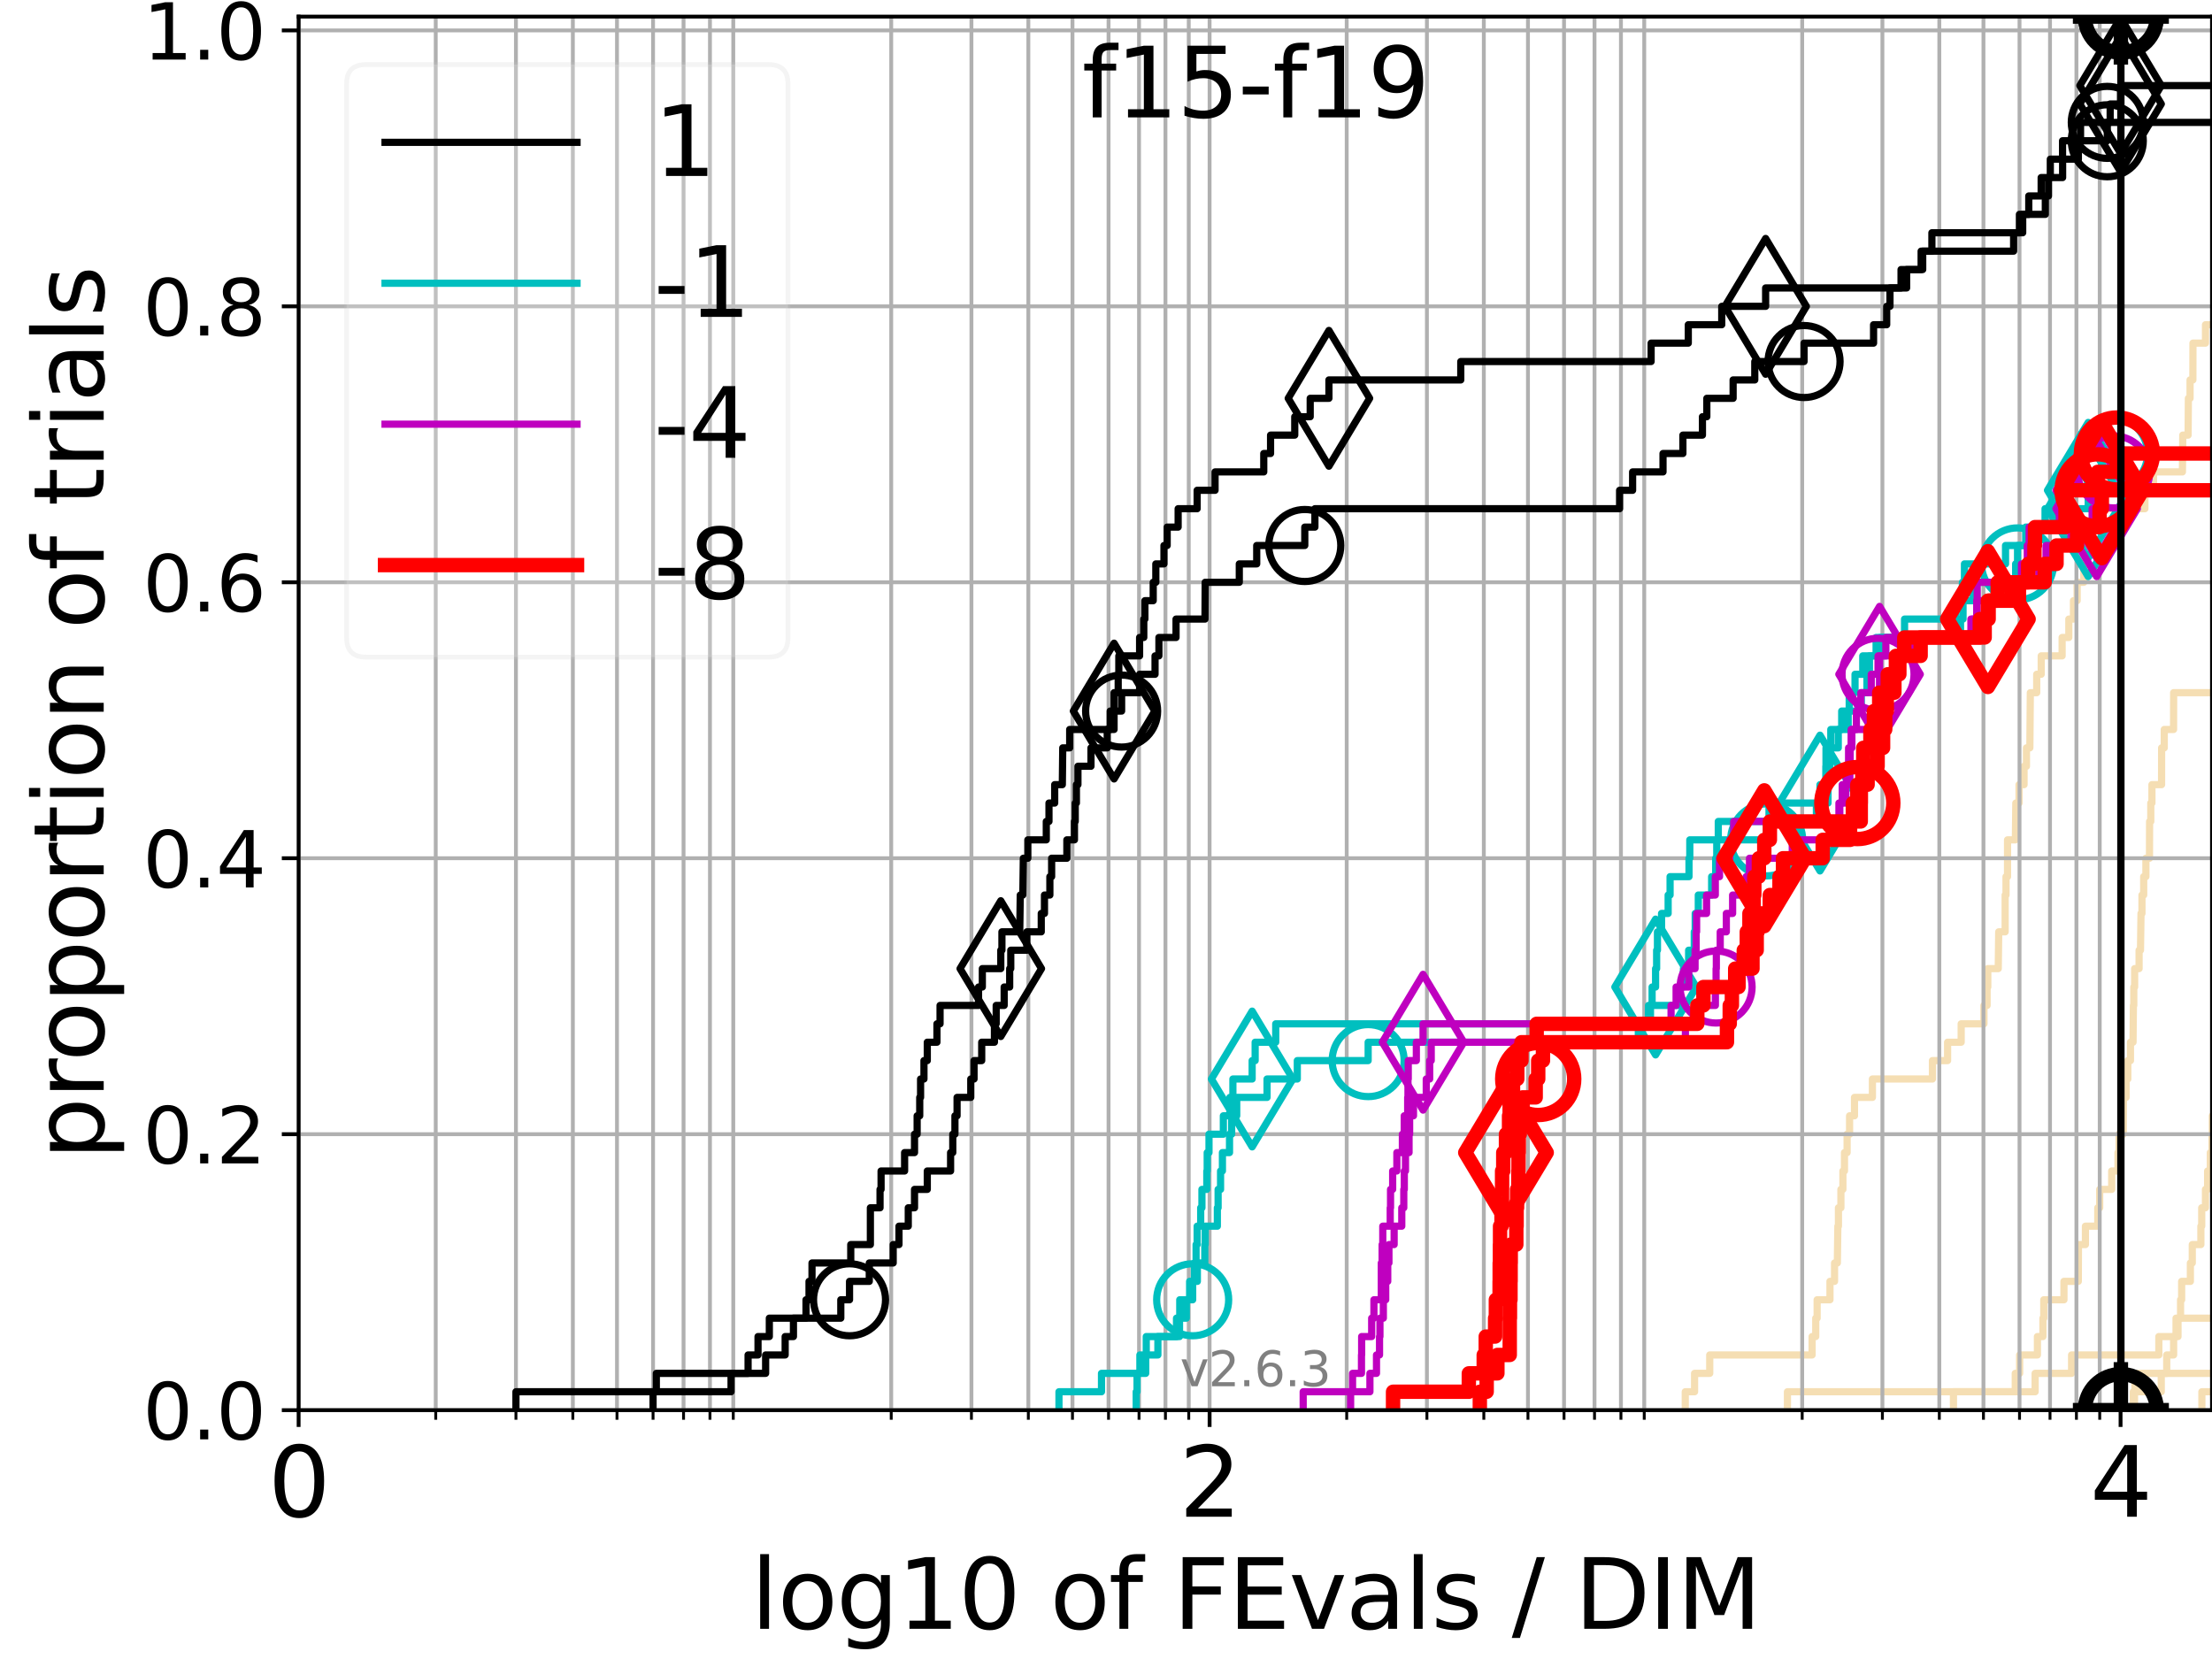 <?xml version="1.0" encoding="utf-8" standalone="no"?>
<!DOCTYPE svg PUBLIC "-//W3C//DTD SVG 1.1//EN"
  "http://www.w3.org/Graphics/SVG/1.1/DTD/svg11.dtd">
<svg xmlns:xlink="http://www.w3.org/1999/xlink" width="460.8pt" height="345.6pt" viewBox="0 0 460.8 345.6" xmlns="http://www.w3.org/2000/svg" version="1.1">
 <defs>
  <style type="text/css">*{stroke-linejoin: round; stroke-linecap: butt}</style>
 </defs>
 <g id="figure_1">
  <g id="patch_1">
   <path d="M 0 345.6 
L 460.8 345.6 
L 460.8 0 
L 0 0 
z
" style="fill: #ffffff"/>
  </g>
  <g id="axes_1">
   <g id="patch_2">
    <path d="M 62.208 293.76 
L 460.8 293.76 
L 460.8 3.456 
L 62.208 3.456 
z
" style="fill: #ffffff"/>
   </g>
   <g id="line2d_1"/>
   <g id="line2d_2"/>
   <g id="line2d_3"/>
   <g id="line2d_4"/>
   <g id="line2d_5"/>
   <g id="line2d_6"/>
   <g id="line2d_7">
    <path clip-path="url(#pc021bc9b7b)" style="fill: none; stroke: #f5deb3; stroke-width: 1.5; stroke-linecap: square"/>
   </g>
   <g id="line2d_8">
    <path d="M 444.415 293.76 
L 444.415 289.928 
L 444.743 289.928 
L 444.743 286.095 
L 461.8 286.095 
" clip-path="url(#pc021bc9b7b)" style="fill: none; stroke: #f5deb3; stroke-width: 1.5; stroke-linecap: square"/>
   </g>
   <g id="line2d_9">
    <path d="M 351.071 293.76 
L 351.071 289.928 
L 353.011 289.928 
L 353.011 286.095 
L 356.168 286.095 
L 356.168 282.263 
L 377.496 282.263 
L 377.496 278.43 
L 378.253 278.43 
L 378.253 274.598 
L 378.543 274.598 
L 378.543 270.766 
L 381.215 270.766 
L 381.215 266.933 
L 382.169 266.933 
L 382.169 263.101 
L 382.753 263.101 
L 382.859 255.436 
L 382.981 255.436 
L 382.981 251.604 
L 383.495 251.604 
L 383.495 247.771 
L 383.908 247.771 
L 383.908 243.939 
L 384.238 243.939 
L 384.238 240.106 
L 384.787 240.106 
L 384.787 236.274 
L 385.301 236.274 
L 385.301 232.442 
L 386.324 232.442 
L 386.324 228.609 
L 390.056 228.609 
L 390.056 224.777 
L 402.56 224.777 
L 402.56 220.944 
L 405.721 220.944 
L 405.721 217.112 
L 408.548 217.112 
L 408.548 213.28 
L 413.292 213.28 
L 413.292 209.447 
L 413.948 209.447 
L 413.948 205.615 
L 414.093 205.615 
L 414.093 201.782 
L 416.273 201.782 
L 416.369 194.118 
L 417.708 194.118 
L 417.709 186.453 
L 417.891 186.453 
L 417.891 182.621 
L 418.206 182.621 
L 418.21 174.956 
L 419.841 174.956 
L 419.931 167.291 
L 420.605 167.291 
L 420.605 163.459 
L 421.647 163.459 
L 421.647 159.626 
L 422.148 159.626 
L 422.148 155.794 
L 422.856 155.794 
L 422.954 144.297 
L 424.286 144.297 
L 424.286 140.464 
L 425.225 140.464 
L 425.225 136.632 
L 429.577 136.632 
L 429.577 132.799 
L 430.974 132.799 
L 430.974 128.967 
L 431.943 128.967 
L 431.943 125.135 
L 432.704 125.135 
L 432.704 121.302 
L 434.096 121.302 
L 434.096 117.47 
L 434.358 117.47 
L 434.358 113.637 
L 435.439 113.637 
L 435.439 109.805 
L 436.121 109.805 
L 436.121 105.973 
L 446.823 105.973 
L 446.823 102.14 
L 448.624 102.14 
L 448.624 98.308 
L 454.638 98.308 
L 454.711 90.643 
L 455.821 90.643 
L 455.88 82.978 
L 456.23 82.978 
L 456.23 79.146 
L 456.816 79.146 
L 456.834 71.481 
L 459.446 71.481 
L 459.446 67.649 
L 461.8 67.649 
L 461.8 67.649 
" clip-path="url(#pc021bc9b7b)" style="fill: none; stroke: #f5deb3; stroke-width: 1.5; stroke-linecap: square"/>
   </g>
   <g id="line2d_10"/>
   <g id="line2d_11"/>
   <g id="line2d_12"/>
   <g id="line2d_13"/>
   <g id="line2d_14"/>
   <g id="line2d_15"/>
   <g id="line2d_16"/>
   <g id="line2d_17">
    <path d="M 444.657 293.76 
L 444.657 289.928 
L 450.229 289.928 
L 450.229 286.095 
L 451.369 286.095 
L 451.369 282.263 
L 452.805 282.263 
L 452.805 278.43 
L 453.719 278.43 
L 453.719 274.598 
L 454.249 274.598 
L 454.249 270.766 
L 454.478 270.766 
L 454.478 266.933 
L 456.297 266.933 
L 456.297 263.101 
L 456.693 263.101 
L 456.693 259.268 
L 458.486 259.268 
L 458.486 255.436 
L 458.659 255.436 
L 458.659 251.604 
L 459.441 251.604 
L 459.441 247.771 
L 459.888 247.771 
L 459.888 243.939 
L 460.456 243.939 
L 460.456 240.106 
L 460.801 240.106 
L 460.801 236.274 
L 460.875 236.274 
L 460.875 232.442 
L 461.8 232.442 
" clip-path="url(#pc021bc9b7b)" style="fill: none; stroke: #f5deb3; stroke-width: 1.5; stroke-linecap: square"/>
   </g>
   <g id="line2d_18"/>
   <g id="line2d_19"/>
   <g id="line2d_20"/>
   <g id="line2d_21"/>
   <g id="line2d_22"/>
   <g id="line2d_23"/>
   <g id="line2d_24">
    <path d="M 372.356 293.76 
L 372.356 289.928 
L 419.815 289.928 
L 419.815 286.095 
L 420.726 286.095 
L 420.726 282.263 
L 424.433 282.263 
L 424.433 278.43 
L 425.577 278.43 
L 425.577 274.598 
L 425.759 274.598 
L 425.759 270.766 
L 429.962 270.766 
L 429.962 266.933 
L 432.95 266.933 
L 432.983 259.268 
L 434.432 259.268 
L 434.432 255.436 
L 437.006 255.436 
L 437.006 251.604 
L 437.405 251.604 
L 437.405 247.771 
L 439.903 247.771 
L 439.903 243.939 
L 441.213 243.939 
L 441.213 240.106 
L 441.441 240.106 
L 441.441 236.274 
L 442.315 236.274 
L 442.344 228.609 
L 442.904 228.609 
L 442.904 224.777 
L 443.26 224.777 
L 443.26 220.944 
L 443.815 220.944 
L 443.815 217.112 
L 444.351 217.112 
L 444.429 209.447 
L 444.508 209.447 
L 444.508 205.615 
L 444.685 205.615 
L 444.685 201.782 
L 445.611 201.782 
L 445.611 197.95 
L 445.902 197.95 
L 446.011 190.285 
L 446.212 190.285 
L 446.212 186.453 
L 446.57 186.453 
L 446.57 182.621 
L 447.033 182.621 
L 447.033 178.788 
L 447.776 178.788 
L 447.799 171.123 
L 448.049 171.123 
L 448.049 167.291 
L 448.288 167.291 
L 448.288 163.459 
L 450.295 163.459 
L 450.306 155.794 
L 450.856 155.794 
L 450.856 151.961 
L 452.795 151.961 
L 452.81 144.297 
L 461.8 144.297 
L 461.8 144.297 
" clip-path="url(#pc021bc9b7b)" style="fill: none; stroke: #f5deb3; stroke-width: 1.5; stroke-linecap: square"/>
   </g>
   <g id="line2d_25">
    <path d="M 458.692 293.76 
L 458.692 289.928 
L 461.8 289.928 
" clip-path="url(#pc021bc9b7b)" style="fill: none; stroke: #f5deb3; stroke-width: 1.5; stroke-linecap: square"/>
   </g>
   <g id="line2d_26">
    <path clip-path="url(#pc021bc9b7b)" style="fill: none; stroke: #f5deb3; stroke-width: 1.5; stroke-linecap: square"/>
   </g>
   <g id="line2d_27"/>
   <g id="line2d_28">
    <path d="M 406.941 293.76 
L 406.941 289.928 
L 423.957 289.928 
L 423.957 286.095 
L 431.549 286.095 
L 431.549 282.263 
L 449.724 282.263 
L 449.724 278.43 
L 453.312 278.43 
L 453.312 274.598 
L 461.8 274.598 
" clip-path="url(#pc021bc9b7b)" style="fill: none; stroke: #f5deb3; stroke-width: 1.5; stroke-linecap: square"/>
   </g>
   <g id="line2d_29"/>
   <g id="line2d_30"/>
   <g id="matplotlib.axis_1">
    <g id="xtick_1">
     <g id="line2d_31">
      <path d="M 62.208 293.76 
L 62.208 3.456 
" clip-path="url(#pc021bc9b7b)" style="fill: none; stroke: #b0b0b0; stroke-width: 0.8; stroke-linecap: square"/>
     </g>
     <g id="line2d_32">
      <defs>
       <path id="me02a017f12" d="M 0 0 
L 0 3.5 
" style="stroke: #000000; stroke-width: 0.8"/>
      </defs>
      <g>
       <use xlink:href="#me02a017f12" x="62.208" y="293.76" style="stroke: #000000; stroke-width: 0.8"/>
      </g>
     </g>
     <g id="text_1">
      <!-- 0 -->
      <g transform="translate(55.846 315.957) scale(0.2 -0.2)">
       <defs>
        <path id="DejaVuSans-30" d="M 2034 4250 
Q 1547 4250 1301 3770 
Q 1056 3291 1056 2328 
Q 1056 1369 1301 889 
Q 1547 409 2034 409 
Q 2525 409 2770 889 
Q 3016 1369 3016 2328 
Q 3016 3291 2770 3770 
Q 2525 4250 2034 4250 
z
M 2034 4750 
Q 2819 4750 3233 4129 
Q 3647 3509 3647 2328 
Q 3647 1150 3233 529 
Q 2819 -91 2034 -91 
Q 1250 -91 836 529 
Q 422 1150 422 2328 
Q 422 3509 836 4129 
Q 1250 4750 2034 4750 
z
" transform="scale(0.016)"/>
       </defs>
       <use xlink:href="#DejaVuSans-30"/>
      </g>
     </g>
    </g>
    <g id="xtick_2">
     <g id="line2d_33">
      <path d="M 251.981 293.76 
L 251.981 3.456 
" clip-path="url(#pc021bc9b7b)" style="fill: none; stroke: #b0b0b0; stroke-width: 0.8; stroke-linecap: square"/>
     </g>
     <g id="line2d_34">
      <g>
       <use xlink:href="#me02a017f12" x="251.981" y="293.76" style="stroke: #000000; stroke-width: 0.8"/>
      </g>
     </g>
     <g id="text_2">
      <!-- 2 -->
      <g transform="translate(245.618 315.957) scale(0.2 -0.2)">
       <defs>
        <path id="DejaVuSans-32" d="M 1228 531 
L 3431 531 
L 3431 0 
L 469 0 
L 469 531 
Q 828 903 1448 1529 
Q 2069 2156 2228 2338 
Q 2531 2678 2651 2914 
Q 2772 3150 2772 3378 
Q 2772 3750 2511 3984 
Q 2250 4219 1831 4219 
Q 1534 4219 1204 4116 
Q 875 4013 500 3803 
L 500 4441 
Q 881 4594 1212 4672 
Q 1544 4750 1819 4750 
Q 2544 4750 2975 4387 
Q 3406 4025 3406 3419 
Q 3406 3131 3298 2873 
Q 3191 2616 2906 2266 
Q 2828 2175 2409 1742 
Q 1991 1309 1228 531 
z
" transform="scale(0.016)"/>
       </defs>
       <use xlink:href="#DejaVuSans-32"/>
      </g>
     </g>
    </g>
    <g id="xtick_3">
     <g id="line2d_35">
      <path d="M 441.753 293.76 
L 441.753 3.456 
" clip-path="url(#pc021bc9b7b)" style="fill: none; stroke: #b0b0b0; stroke-width: 0.8; stroke-linecap: square"/>
     </g>
     <g id="line2d_36">
      <g>
       <use xlink:href="#me02a017f12" x="441.753" y="293.76" style="stroke: #000000; stroke-width: 0.8"/>
      </g>
     </g>
     <g id="text_3">
      <!-- 4 -->
      <g transform="translate(435.391 315.957) scale(0.2 -0.2)">
       <defs>
        <path id="DejaVuSans-34" d="M 2419 4116 
L 825 1625 
L 2419 1625 
L 2419 4116 
z
M 2253 4666 
L 3047 4666 
L 3047 1625 
L 3713 1625 
L 3713 1100 
L 3047 1100 
L 3047 0 
L 2419 0 
L 2419 1100 
L 313 1100 
L 313 1709 
L 2253 4666 
z
" transform="scale(0.016)"/>
       </defs>
       <use xlink:href="#DejaVuSans-34"/>
      </g>
     </g>
    </g>
    <g id="xtick_4">
     <g id="line2d_37">
      <path d="M 90.772 293.76 
L 90.772 3.456 
" clip-path="url(#pc021bc9b7b)" style="fill: none; stroke: #b0b0b0; stroke-width: 0.8; stroke-linecap: square"/>
     </g>
     <g id="line2d_38">
      <defs>
       <path id="mbafb1c1d38" d="M 0 0 
L 0 2 
" style="stroke: #000000; stroke-width: 0.6"/>
      </defs>
      <g>
       <use xlink:href="#mbafb1c1d38" x="90.772" y="293.76" style="stroke: #000000; stroke-width: 0.6"/>
      </g>
     </g>
    </g>
    <g id="xtick_5">
     <g id="line2d_39">
      <path d="M 107.48 293.76 
L 107.48 3.456 
" clip-path="url(#pc021bc9b7b)" style="fill: none; stroke: #b0b0b0; stroke-width: 0.8; stroke-linecap: square"/>
     </g>
     <g id="line2d_40">
      <g>
       <use xlink:href="#mbafb1c1d38" x="107.48" y="293.76" style="stroke: #000000; stroke-width: 0.6"/>
      </g>
     </g>
    </g>
    <g id="xtick_6">
     <g id="line2d_41">
      <path d="M 119.335 293.76 
L 119.335 3.456 
" clip-path="url(#pc021bc9b7b)" style="fill: none; stroke: #b0b0b0; stroke-width: 0.8; stroke-linecap: square"/>
     </g>
     <g id="line2d_42">
      <g>
       <use xlink:href="#mbafb1c1d38" x="119.335" y="293.76" style="stroke: #000000; stroke-width: 0.6"/>
      </g>
     </g>
    </g>
    <g id="xtick_7">
     <g id="line2d_43">
      <path d="M 128.531 293.76 
L 128.531 3.456 
" clip-path="url(#pc021bc9b7b)" style="fill: none; stroke: #b0b0b0; stroke-width: 0.8; stroke-linecap: square"/>
     </g>
     <g id="line2d_44">
      <g>
       <use xlink:href="#mbafb1c1d38" x="128.531" y="293.76" style="stroke: #000000; stroke-width: 0.6"/>
      </g>
     </g>
    </g>
    <g id="xtick_8">
     <g id="line2d_45">
      <path d="M 136.044 293.76 
L 136.044 3.456 
" clip-path="url(#pc021bc9b7b)" style="fill: none; stroke: #b0b0b0; stroke-width: 0.8; stroke-linecap: square"/>
     </g>
     <g id="line2d_46">
      <g>
       <use xlink:href="#mbafb1c1d38" x="136.044" y="293.76" style="stroke: #000000; stroke-width: 0.6"/>
      </g>
     </g>
    </g>
    <g id="xtick_9">
     <g id="line2d_47">
      <path d="M 142.396 293.76 
L 142.396 3.456 
" clip-path="url(#pc021bc9b7b)" style="fill: none; stroke: #b0b0b0; stroke-width: 0.8; stroke-linecap: square"/>
     </g>
     <g id="line2d_48">
      <g>
       <use xlink:href="#mbafb1c1d38" x="142.396" y="293.76" style="stroke: #000000; stroke-width: 0.6"/>
      </g>
     </g>
    </g>
    <g id="xtick_10">
     <g id="line2d_49">
      <path d="M 147.899 293.76 
L 147.899 3.456 
" clip-path="url(#pc021bc9b7b)" style="fill: none; stroke: #b0b0b0; stroke-width: 0.8; stroke-linecap: square"/>
     </g>
     <g id="line2d_50">
      <g>
       <use xlink:href="#mbafb1c1d38" x="147.899" y="293.76" style="stroke: #000000; stroke-width: 0.6"/>
      </g>
     </g>
    </g>
    <g id="xtick_11">
     <g id="line2d_51">
      <path d="M 152.753 293.76 
L 152.753 3.456 
" clip-path="url(#pc021bc9b7b)" style="fill: none; stroke: #b0b0b0; stroke-width: 0.8; stroke-linecap: square"/>
     </g>
     <g id="line2d_52">
      <g>
       <use xlink:href="#mbafb1c1d38" x="152.753" y="293.76" style="stroke: #000000; stroke-width: 0.6"/>
      </g>
     </g>
    </g>
    <g id="xtick_12">
     <g id="line2d_53">
      <path d="M 185.658 293.76 
L 185.658 3.456 
" clip-path="url(#pc021bc9b7b)" style="fill: none; stroke: #b0b0b0; stroke-width: 0.8; stroke-linecap: square"/>
     </g>
     <g id="line2d_54">
      <g>
       <use xlink:href="#mbafb1c1d38" x="185.658" y="293.76" style="stroke: #000000; stroke-width: 0.6"/>
      </g>
     </g>
    </g>
    <g id="xtick_13">
     <g id="line2d_55">
      <path d="M 202.367 293.76 
L 202.367 3.456 
" clip-path="url(#pc021bc9b7b)" style="fill: none; stroke: #b0b0b0; stroke-width: 0.8; stroke-linecap: square"/>
     </g>
     <g id="line2d_56">
      <g>
       <use xlink:href="#mbafb1c1d38" x="202.367" y="293.76" style="stroke: #000000; stroke-width: 0.6"/>
      </g>
     </g>
    </g>
    <g id="xtick_14">
     <g id="line2d_57">
      <path d="M 214.222 293.76 
L 214.222 3.456 
" clip-path="url(#pc021bc9b7b)" style="fill: none; stroke: #b0b0b0; stroke-width: 0.8; stroke-linecap: square"/>
     </g>
     <g id="line2d_58">
      <g>
       <use xlink:href="#mbafb1c1d38" x="214.222" y="293.76" style="stroke: #000000; stroke-width: 0.6"/>
      </g>
     </g>
    </g>
    <g id="xtick_15">
     <g id="line2d_59">
      <path d="M 223.417 293.76 
L 223.417 3.456 
" clip-path="url(#pc021bc9b7b)" style="fill: none; stroke: #b0b0b0; stroke-width: 0.8; stroke-linecap: square"/>
     </g>
     <g id="line2d_60">
      <g>
       <use xlink:href="#mbafb1c1d38" x="223.417" y="293.76" style="stroke: #000000; stroke-width: 0.6"/>
      </g>
     </g>
    </g>
    <g id="xtick_16">
     <g id="line2d_61">
      <path d="M 230.93 293.76 
L 230.93 3.456 
" clip-path="url(#pc021bc9b7b)" style="fill: none; stroke: #b0b0b0; stroke-width: 0.8; stroke-linecap: square"/>
     </g>
     <g id="line2d_62">
      <g>
       <use xlink:href="#mbafb1c1d38" x="230.93" y="293.76" style="stroke: #000000; stroke-width: 0.6"/>
      </g>
     </g>
    </g>
    <g id="xtick_17">
     <g id="line2d_63">
      <path d="M 237.282 293.76 
L 237.282 3.456 
" clip-path="url(#pc021bc9b7b)" style="fill: none; stroke: #b0b0b0; stroke-width: 0.8; stroke-linecap: square"/>
     </g>
     <g id="line2d_64">
      <g>
       <use xlink:href="#mbafb1c1d38" x="237.282" y="293.76" style="stroke: #000000; stroke-width: 0.6"/>
      </g>
     </g>
    </g>
    <g id="xtick_18">
     <g id="line2d_65">
      <path d="M 242.785 293.76 
L 242.785 3.456 
" clip-path="url(#pc021bc9b7b)" style="fill: none; stroke: #b0b0b0; stroke-width: 0.8; stroke-linecap: square"/>
     </g>
     <g id="line2d_66">
      <g>
       <use xlink:href="#mbafb1c1d38" x="242.785" y="293.76" style="stroke: #000000; stroke-width: 0.6"/>
      </g>
     </g>
    </g>
    <g id="xtick_19">
     <g id="line2d_67">
      <path d="M 247.639 293.76 
L 247.639 3.456 
" clip-path="url(#pc021bc9b7b)" style="fill: none; stroke: #b0b0b0; stroke-width: 0.8; stroke-linecap: square"/>
     </g>
     <g id="line2d_68">
      <g>
       <use xlink:href="#mbafb1c1d38" x="247.639" y="293.76" style="stroke: #000000; stroke-width: 0.6"/>
      </g>
     </g>
    </g>
    <g id="xtick_20">
     <g id="line2d_69">
      <path d="M 280.544 293.76 
L 280.544 3.456 
" clip-path="url(#pc021bc9b7b)" style="fill: none; stroke: #b0b0b0; stroke-width: 0.8; stroke-linecap: square"/>
     </g>
     <g id="line2d_70">
      <g>
       <use xlink:href="#mbafb1c1d38" x="280.544" y="293.76" style="stroke: #000000; stroke-width: 0.6"/>
      </g>
     </g>
    </g>
    <g id="xtick_21">
     <g id="line2d_71">
      <path d="M 297.253 293.76 
L 297.253 3.456 
" clip-path="url(#pc021bc9b7b)" style="fill: none; stroke: #b0b0b0; stroke-width: 0.8; stroke-linecap: square"/>
     </g>
     <g id="line2d_72">
      <g>
       <use xlink:href="#mbafb1c1d38" x="297.253" y="293.76" style="stroke: #000000; stroke-width: 0.6"/>
      </g>
     </g>
    </g>
    <g id="xtick_22">
     <g id="line2d_73">
      <path d="M 309.108 293.76 
L 309.108 3.456 
" clip-path="url(#pc021bc9b7b)" style="fill: none; stroke: #b0b0b0; stroke-width: 0.8; stroke-linecap: square"/>
     </g>
     <g id="line2d_74">
      <g>
       <use xlink:href="#mbafb1c1d38" x="309.108" y="293.76" style="stroke: #000000; stroke-width: 0.6"/>
      </g>
     </g>
    </g>
    <g id="xtick_23">
     <g id="line2d_75">
      <path d="M 318.303 293.76 
L 318.303 3.456 
" clip-path="url(#pc021bc9b7b)" style="fill: none; stroke: #b0b0b0; stroke-width: 0.8; stroke-linecap: square"/>
     </g>
     <g id="line2d_76">
      <g>
       <use xlink:href="#mbafb1c1d38" x="318.303" y="293.76" style="stroke: #000000; stroke-width: 0.6"/>
      </g>
     </g>
    </g>
    <g id="xtick_24">
     <g id="line2d_77">
      <path d="M 325.816 293.76 
L 325.816 3.456 
" clip-path="url(#pc021bc9b7b)" style="fill: none; stroke: #b0b0b0; stroke-width: 0.8; stroke-linecap: square"/>
     </g>
     <g id="line2d_78">
      <g>
       <use xlink:href="#mbafb1c1d38" x="325.816" y="293.76" style="stroke: #000000; stroke-width: 0.6"/>
      </g>
     </g>
    </g>
    <g id="xtick_25">
     <g id="line2d_79">
      <path d="M 332.169 293.76 
L 332.169 3.456 
" clip-path="url(#pc021bc9b7b)" style="fill: none; stroke: #b0b0b0; stroke-width: 0.8; stroke-linecap: square"/>
     </g>
     <g id="line2d_80">
      <g>
       <use xlink:href="#mbafb1c1d38" x="332.169" y="293.76" style="stroke: #000000; stroke-width: 0.6"/>
      </g>
     </g>
    </g>
    <g id="xtick_26">
     <g id="line2d_81">
      <path d="M 337.671 293.76 
L 337.671 3.456 
" clip-path="url(#pc021bc9b7b)" style="fill: none; stroke: #b0b0b0; stroke-width: 0.8; stroke-linecap: square"/>
     </g>
     <g id="line2d_82">
      <g>
       <use xlink:href="#mbafb1c1d38" x="337.671" y="293.76" style="stroke: #000000; stroke-width: 0.6"/>
      </g>
     </g>
    </g>
    <g id="xtick_27">
     <g id="line2d_83">
      <path d="M 342.525 293.76 
L 342.525 3.456 
" clip-path="url(#pc021bc9b7b)" style="fill: none; stroke: #b0b0b0; stroke-width: 0.8; stroke-linecap: square"/>
     </g>
     <g id="line2d_84">
      <g>
       <use xlink:href="#mbafb1c1d38" x="342.525" y="293.76" style="stroke: #000000; stroke-width: 0.6"/>
      </g>
     </g>
    </g>
    <g id="xtick_28">
     <g id="line2d_85">
      <path d="M 375.43 293.76 
L 375.43 3.456 
" clip-path="url(#pc021bc9b7b)" style="fill: none; stroke: #b0b0b0; stroke-width: 0.8; stroke-linecap: square"/>
     </g>
     <g id="line2d_86">
      <g>
       <use xlink:href="#mbafb1c1d38" x="375.43" y="293.76" style="stroke: #000000; stroke-width: 0.6"/>
      </g>
     </g>
    </g>
    <g id="xtick_29">
     <g id="line2d_87">
      <path d="M 392.139 293.76 
L 392.139 3.456 
" clip-path="url(#pc021bc9b7b)" style="fill: none; stroke: #b0b0b0; stroke-width: 0.8; stroke-linecap: square"/>
     </g>
     <g id="line2d_88">
      <g>
       <use xlink:href="#mbafb1c1d38" x="392.139" y="293.76" style="stroke: #000000; stroke-width: 0.6"/>
      </g>
     </g>
    </g>
    <g id="xtick_30">
     <g id="line2d_89">
      <path d="M 403.994 293.76 
L 403.994 3.456 
" clip-path="url(#pc021bc9b7b)" style="fill: none; stroke: #b0b0b0; stroke-width: 0.8; stroke-linecap: square"/>
     </g>
     <g id="line2d_90">
      <g>
       <use xlink:href="#mbafb1c1d38" x="403.994" y="293.76" style="stroke: #000000; stroke-width: 0.6"/>
      </g>
     </g>
    </g>
    <g id="xtick_31">
     <g id="line2d_91">
      <path d="M 413.19 293.76 
L 413.19 3.456 
" clip-path="url(#pc021bc9b7b)" style="fill: none; stroke: #b0b0b0; stroke-width: 0.8; stroke-linecap: square"/>
     </g>
     <g id="line2d_92">
      <g>
       <use xlink:href="#mbafb1c1d38" x="413.19" y="293.76" style="stroke: #000000; stroke-width: 0.6"/>
      </g>
     </g>
    </g>
    <g id="xtick_32">
     <g id="line2d_93">
      <path d="M 420.703 293.76 
L 420.703 3.456 
" clip-path="url(#pc021bc9b7b)" style="fill: none; stroke: #b0b0b0; stroke-width: 0.8; stroke-linecap: square"/>
     </g>
     <g id="line2d_94">
      <g>
       <use xlink:href="#mbafb1c1d38" x="420.703" y="293.76" style="stroke: #000000; stroke-width: 0.6"/>
      </g>
     </g>
    </g>
    <g id="xtick_33">
     <g id="line2d_95">
      <path d="M 427.055 293.76 
L 427.055 3.456 
" clip-path="url(#pc021bc9b7b)" style="fill: none; stroke: #b0b0b0; stroke-width: 0.8; stroke-linecap: square"/>
     </g>
     <g id="line2d_96">
      <g>
       <use xlink:href="#mbafb1c1d38" x="427.055" y="293.76" style="stroke: #000000; stroke-width: 0.6"/>
      </g>
     </g>
    </g>
    <g id="xtick_34">
     <g id="line2d_97">
      <path d="M 432.558 293.76 
L 432.558 3.456 
" clip-path="url(#pc021bc9b7b)" style="fill: none; stroke: #b0b0b0; stroke-width: 0.8; stroke-linecap: square"/>
     </g>
     <g id="line2d_98">
      <g>
       <use xlink:href="#mbafb1c1d38" x="432.558" y="293.76" style="stroke: #000000; stroke-width: 0.6"/>
      </g>
     </g>
    </g>
    <g id="xtick_35">
     <g id="line2d_99">
      <path d="M 437.411 293.76 
L 437.411 3.456 
" clip-path="url(#pc021bc9b7b)" style="fill: none; stroke: #b0b0b0; stroke-width: 0.8; stroke-linecap: square"/>
     </g>
     <g id="line2d_100">
      <g>
       <use xlink:href="#mbafb1c1d38" x="437.411" y="293.76" style="stroke: #000000; stroke-width: 0.6"/>
      </g>
     </g>
    </g>
    <g id="text_4">
     <!-- log10 of FEvals / DIM -->
     <g transform="translate(156.431 339.313) scale(0.2 -0.2)">
      <defs>
       <path id="DejaVuSans-6c" d="M 603 4863 
L 1178 4863 
L 1178 0 
L 603 0 
L 603 4863 
z
" transform="scale(0.016)"/>
       <path id="DejaVuSans-6f" d="M 1959 3097 
Q 1497 3097 1228 2736 
Q 959 2375 959 1747 
Q 959 1119 1226 758 
Q 1494 397 1959 397 
Q 2419 397 2687 759 
Q 2956 1122 2956 1747 
Q 2956 2369 2687 2733 
Q 2419 3097 1959 3097 
z
M 1959 3584 
Q 2709 3584 3137 3096 
Q 3566 2609 3566 1747 
Q 3566 888 3137 398 
Q 2709 -91 1959 -91 
Q 1206 -91 779 398 
Q 353 888 353 1747 
Q 353 2609 779 3096 
Q 1206 3584 1959 3584 
z
" transform="scale(0.016)"/>
       <path id="DejaVuSans-67" d="M 2906 1791 
Q 2906 2416 2648 2759 
Q 2391 3103 1925 3103 
Q 1463 3103 1205 2759 
Q 947 2416 947 1791 
Q 947 1169 1205 825 
Q 1463 481 1925 481 
Q 2391 481 2648 825 
Q 2906 1169 2906 1791 
z
M 3481 434 
Q 3481 -459 3084 -895 
Q 2688 -1331 1869 -1331 
Q 1566 -1331 1297 -1286 
Q 1028 -1241 775 -1147 
L 775 -588 
Q 1028 -725 1275 -790 
Q 1522 -856 1778 -856 
Q 2344 -856 2625 -561 
Q 2906 -266 2906 331 
L 2906 616 
Q 2728 306 2450 153 
Q 2172 0 1784 0 
Q 1141 0 747 490 
Q 353 981 353 1791 
Q 353 2603 747 3093 
Q 1141 3584 1784 3584 
Q 2172 3584 2450 3431 
Q 2728 3278 2906 2969 
L 2906 3500 
L 3481 3500 
L 3481 434 
z
" transform="scale(0.016)"/>
       <path id="DejaVuSans-31" d="M 794 531 
L 1825 531 
L 1825 4091 
L 703 3866 
L 703 4441 
L 1819 4666 
L 2450 4666 
L 2450 531 
L 3481 531 
L 3481 0 
L 794 0 
L 794 531 
z
" transform="scale(0.016)"/>
       <path id="DejaVuSans-20" transform="scale(0.016)"/>
       <path id="DejaVuSans-66" d="M 2375 4863 
L 2375 4384 
L 1825 4384 
Q 1516 4384 1395 4259 
Q 1275 4134 1275 3809 
L 1275 3500 
L 2222 3500 
L 2222 3053 
L 1275 3053 
L 1275 0 
L 697 0 
L 697 3053 
L 147 3053 
L 147 3500 
L 697 3500 
L 697 3744 
Q 697 4328 969 4595 
Q 1241 4863 1831 4863 
L 2375 4863 
z
" transform="scale(0.016)"/>
       <path id="DejaVuSans-46" d="M 628 4666 
L 3309 4666 
L 3309 4134 
L 1259 4134 
L 1259 2759 
L 3109 2759 
L 3109 2228 
L 1259 2228 
L 1259 0 
L 628 0 
L 628 4666 
z
" transform="scale(0.016)"/>
       <path id="DejaVuSans-45" d="M 628 4666 
L 3578 4666 
L 3578 4134 
L 1259 4134 
L 1259 2753 
L 3481 2753 
L 3481 2222 
L 1259 2222 
L 1259 531 
L 3634 531 
L 3634 0 
L 628 0 
L 628 4666 
z
" transform="scale(0.016)"/>
       <path id="DejaVuSans-76" d="M 191 3500 
L 800 3500 
L 1894 563 
L 2988 3500 
L 3597 3500 
L 2284 0 
L 1503 0 
L 191 3500 
z
" transform="scale(0.016)"/>
       <path id="DejaVuSans-61" d="M 2194 1759 
Q 1497 1759 1228 1600 
Q 959 1441 959 1056 
Q 959 750 1161 570 
Q 1363 391 1709 391 
Q 2188 391 2477 730 
Q 2766 1069 2766 1631 
L 2766 1759 
L 2194 1759 
z
M 3341 1997 
L 3341 0 
L 2766 0 
L 2766 531 
Q 2569 213 2275 61 
Q 1981 -91 1556 -91 
Q 1019 -91 701 211 
Q 384 513 384 1019 
Q 384 1609 779 1909 
Q 1175 2209 1959 2209 
L 2766 2209 
L 2766 2266 
Q 2766 2663 2505 2880 
Q 2244 3097 1772 3097 
Q 1472 3097 1187 3025 
Q 903 2953 641 2809 
L 641 3341 
Q 956 3463 1253 3523 
Q 1550 3584 1831 3584 
Q 2591 3584 2966 3190 
Q 3341 2797 3341 1997 
z
" transform="scale(0.016)"/>
       <path id="DejaVuSans-73" d="M 2834 3397 
L 2834 2853 
Q 2591 2978 2328 3040 
Q 2066 3103 1784 3103 
Q 1356 3103 1142 2972 
Q 928 2841 928 2578 
Q 928 2378 1081 2264 
Q 1234 2150 1697 2047 
L 1894 2003 
Q 2506 1872 2764 1633 
Q 3022 1394 3022 966 
Q 3022 478 2636 193 
Q 2250 -91 1575 -91 
Q 1294 -91 989 -36 
Q 684 19 347 128 
L 347 722 
Q 666 556 975 473 
Q 1284 391 1588 391 
Q 1994 391 2212 530 
Q 2431 669 2431 922 
Q 2431 1156 2273 1281 
Q 2116 1406 1581 1522 
L 1381 1569 
Q 847 1681 609 1914 
Q 372 2147 372 2553 
Q 372 3047 722 3315 
Q 1072 3584 1716 3584 
Q 2034 3584 2315 3537 
Q 2597 3491 2834 3397 
z
" transform="scale(0.016)"/>
       <path id="DejaVuSans-2f" d="M 1625 4666 
L 2156 4666 
L 531 -594 
L 0 -594 
L 1625 4666 
z
" transform="scale(0.016)"/>
       <path id="DejaVuSans-44" d="M 1259 4147 
L 1259 519 
L 2022 519 
Q 2988 519 3436 956 
Q 3884 1394 3884 2338 
Q 3884 3275 3436 3711 
Q 2988 4147 2022 4147 
L 1259 4147 
z
M 628 4666 
L 1925 4666 
Q 3281 4666 3915 4102 
Q 4550 3538 4550 2338 
Q 4550 1131 3912 565 
Q 3275 0 1925 0 
L 628 0 
L 628 4666 
z
" transform="scale(0.016)"/>
       <path id="DejaVuSans-49" d="M 628 4666 
L 1259 4666 
L 1259 0 
L 628 0 
L 628 4666 
z
" transform="scale(0.016)"/>
       <path id="DejaVuSans-4d" d="M 628 4666 
L 1569 4666 
L 2759 1491 
L 3956 4666 
L 4897 4666 
L 4897 0 
L 4281 0 
L 4281 4097 
L 3078 897 
L 2444 897 
L 1241 4097 
L 1241 0 
L 628 0 
L 628 4666 
z
" transform="scale(0.016)"/>
      </defs>
      <use xlink:href="#DejaVuSans-6c"/>
      <use xlink:href="#DejaVuSans-6f" x="27.783"/>
      <use xlink:href="#DejaVuSans-67" x="88.965"/>
      <use xlink:href="#DejaVuSans-31" x="152.441"/>
      <use xlink:href="#DejaVuSans-30" x="216.064"/>
      <use xlink:href="#DejaVuSans-20" x="279.688"/>
      <use xlink:href="#DejaVuSans-6f" x="311.475"/>
      <use xlink:href="#DejaVuSans-66" x="372.656"/>
      <use xlink:href="#DejaVuSans-20" x="407.861"/>
      <use xlink:href="#DejaVuSans-46" x="439.648"/>
      <use xlink:href="#DejaVuSans-45" x="497.168"/>
      <use xlink:href="#DejaVuSans-76" x="560.352"/>
      <use xlink:href="#DejaVuSans-61" x="619.531"/>
      <use xlink:href="#DejaVuSans-6c" x="680.811"/>
      <use xlink:href="#DejaVuSans-73" x="708.594"/>
      <use xlink:href="#DejaVuSans-20" x="760.693"/>
      <use xlink:href="#DejaVuSans-2f" x="792.48"/>
      <use xlink:href="#DejaVuSans-20" x="826.172"/>
      <use xlink:href="#DejaVuSans-44" x="857.959"/>
      <use xlink:href="#DejaVuSans-49" x="934.961"/>
      <use xlink:href="#DejaVuSans-4d" x="964.453"/>
     </g>
    </g>
   </g>
   <g id="matplotlib.axis_2">
    <g id="ytick_1">
     <g id="line2d_101">
      <path d="M 62.208 293.76 
L 460.8 293.76 
" clip-path="url(#pc021bc9b7b)" style="fill: none; stroke: #b0b0b0; stroke-width: 0.8; stroke-linecap: square"/>
     </g>
     <g id="line2d_102">
      <defs>
       <path id="m4447d781cd" d="M 0 0 
L -3.5 0 
" style="stroke: #000000; stroke-width: 0.8"/>
      </defs>
      <g>
       <use xlink:href="#m4447d781cd" x="62.208" y="293.76" style="stroke: #000000; stroke-width: 0.8"/>
      </g>
     </g>
     <g id="text_5">
      <!-- 0.0 -->
      <g transform="translate(29.763 299.839) scale(0.16 -0.16)">
       <defs>
        <path id="DejaVuSans-2e" d="M 684 794 
L 1344 794 
L 1344 0 
L 684 0 
L 684 794 
z
" transform="scale(0.016)"/>
       </defs>
       <use xlink:href="#DejaVuSans-30"/>
       <use xlink:href="#DejaVuSans-2e" x="63.623"/>
       <use xlink:href="#DejaVuSans-30" x="95.41"/>
      </g>
     </g>
    </g>
    <g id="ytick_2">
     <g id="line2d_103">
      <path d="M 62.208 236.274 
L 460.8 236.274 
" clip-path="url(#pc021bc9b7b)" style="fill: none; stroke: #b0b0b0; stroke-width: 0.8; stroke-linecap: square"/>
     </g>
     <g id="line2d_104">
      <g>
       <use xlink:href="#m4447d781cd" x="62.208" y="236.274" style="stroke: #000000; stroke-width: 0.8"/>
      </g>
     </g>
     <g id="text_6">
      <!-- 0.2 -->
      <g transform="translate(29.763 242.353) scale(0.16 -0.16)">
       <use xlink:href="#DejaVuSans-30"/>
       <use xlink:href="#DejaVuSans-2e" x="63.623"/>
       <use xlink:href="#DejaVuSans-32" x="95.41"/>
      </g>
     </g>
    </g>
    <g id="ytick_3">
     <g id="line2d_105">
      <path d="M 62.208 178.788 
L 460.8 178.788 
" clip-path="url(#pc021bc9b7b)" style="fill: none; stroke: #b0b0b0; stroke-width: 0.8; stroke-linecap: square"/>
     </g>
     <g id="line2d_106">
      <g>
       <use xlink:href="#m4447d781cd" x="62.208" y="178.788" style="stroke: #000000; stroke-width: 0.8"/>
      </g>
     </g>
     <g id="text_7">
      <!-- 0.4 -->
      <g transform="translate(29.763 184.867) scale(0.16 -0.16)">
       <use xlink:href="#DejaVuSans-30"/>
       <use xlink:href="#DejaVuSans-2e" x="63.623"/>
       <use xlink:href="#DejaVuSans-34" x="95.41"/>
      </g>
     </g>
    </g>
    <g id="ytick_4">
     <g id="line2d_107">
      <path d="M 62.208 121.302 
L 460.8 121.302 
" clip-path="url(#pc021bc9b7b)" style="fill: none; stroke: #b0b0b0; stroke-width: 0.8; stroke-linecap: square"/>
     </g>
     <g id="line2d_108">
      <g>
       <use xlink:href="#m4447d781cd" x="62.208" y="121.302" style="stroke: #000000; stroke-width: 0.8"/>
      </g>
     </g>
     <g id="text_8">
      <!-- 0.6 -->
      <g transform="translate(29.763 127.381) scale(0.16 -0.16)">
       <defs>
        <path id="DejaVuSans-36" d="M 2113 2584 
Q 1688 2584 1439 2293 
Q 1191 2003 1191 1497 
Q 1191 994 1439 701 
Q 1688 409 2113 409 
Q 2538 409 2786 701 
Q 3034 994 3034 1497 
Q 3034 2003 2786 2293 
Q 2538 2584 2113 2584 
z
M 3366 4563 
L 3366 3988 
Q 3128 4100 2886 4159 
Q 2644 4219 2406 4219 
Q 1781 4219 1451 3797 
Q 1122 3375 1075 2522 
Q 1259 2794 1537 2939 
Q 1816 3084 2150 3084 
Q 2853 3084 3261 2657 
Q 3669 2231 3669 1497 
Q 3669 778 3244 343 
Q 2819 -91 2113 -91 
Q 1303 -91 875 529 
Q 447 1150 447 2328 
Q 447 3434 972 4092 
Q 1497 4750 2381 4750 
Q 2619 4750 2861 4703 
Q 3103 4656 3366 4563 
z
" transform="scale(0.016)"/>
       </defs>
       <use xlink:href="#DejaVuSans-30"/>
       <use xlink:href="#DejaVuSans-2e" x="63.623"/>
       <use xlink:href="#DejaVuSans-36" x="95.41"/>
      </g>
     </g>
    </g>
    <g id="ytick_5">
     <g id="line2d_109">
      <path d="M 62.208 63.816 
L 460.8 63.816 
" clip-path="url(#pc021bc9b7b)" style="fill: none; stroke: #b0b0b0; stroke-width: 0.8; stroke-linecap: square"/>
     </g>
     <g id="line2d_110">
      <g>
       <use xlink:href="#m4447d781cd" x="62.208" y="63.816" style="stroke: #000000; stroke-width: 0.8"/>
      </g>
     </g>
     <g id="text_9">
      <!-- 0.8 -->
      <g transform="translate(29.763 69.895) scale(0.16 -0.16)">
       <defs>
        <path id="DejaVuSans-38" d="M 2034 2216 
Q 1584 2216 1326 1975 
Q 1069 1734 1069 1313 
Q 1069 891 1326 650 
Q 1584 409 2034 409 
Q 2484 409 2743 651 
Q 3003 894 3003 1313 
Q 3003 1734 2745 1975 
Q 2488 2216 2034 2216 
z
M 1403 2484 
Q 997 2584 770 2862 
Q 544 3141 544 3541 
Q 544 4100 942 4425 
Q 1341 4750 2034 4750 
Q 2731 4750 3128 4425 
Q 3525 4100 3525 3541 
Q 3525 3141 3298 2862 
Q 3072 2584 2669 2484 
Q 3125 2378 3379 2068 
Q 3634 1759 3634 1313 
Q 3634 634 3220 271 
Q 2806 -91 2034 -91 
Q 1263 -91 848 271 
Q 434 634 434 1313 
Q 434 1759 690 2068 
Q 947 2378 1403 2484 
z
M 1172 3481 
Q 1172 3119 1398 2916 
Q 1625 2713 2034 2713 
Q 2441 2713 2670 2916 
Q 2900 3119 2900 3481 
Q 2900 3844 2670 4047 
Q 2441 4250 2034 4250 
Q 1625 4250 1398 4047 
Q 1172 3844 1172 3481 
z
" transform="scale(0.016)"/>
       </defs>
       <use xlink:href="#DejaVuSans-30"/>
       <use xlink:href="#DejaVuSans-2e" x="63.623"/>
       <use xlink:href="#DejaVuSans-38" x="95.41"/>
      </g>
     </g>
    </g>
    <g id="ytick_6">
     <g id="line2d_111">
      <path d="M 62.208 6.33 
L 460.8 6.33 
" clip-path="url(#pc021bc9b7b)" style="fill: none; stroke: #b0b0b0; stroke-width: 0.8; stroke-linecap: square"/>
     </g>
     <g id="line2d_112">
      <g>
       <use xlink:href="#m4447d781cd" x="62.208" y="6.33" style="stroke: #000000; stroke-width: 0.8"/>
      </g>
     </g>
     <g id="text_10">
      <!-- 1.0 -->
      <g transform="translate(29.763 12.409) scale(0.16 -0.16)">
       <use xlink:href="#DejaVuSans-31"/>
       <use xlink:href="#DejaVuSans-2e" x="63.623"/>
       <use xlink:href="#DejaVuSans-30" x="95.41"/>
      </g>
     </g>
    </g>
    <g id="text_11">
     <!-- proportion of trials -->
     <g transform="translate(21.604 241.614) rotate(-90) scale(0.2 -0.2)">
      <defs>
       <path id="DejaVuSans-70" d="M 1159 525 
L 1159 -1331 
L 581 -1331 
L 581 3500 
L 1159 3500 
L 1159 2969 
Q 1341 3281 1617 3432 
Q 1894 3584 2278 3584 
Q 2916 3584 3314 3078 
Q 3713 2572 3713 1747 
Q 3713 922 3314 415 
Q 2916 -91 2278 -91 
Q 1894 -91 1617 61 
Q 1341 213 1159 525 
z
M 3116 1747 
Q 3116 2381 2855 2742 
Q 2594 3103 2138 3103 
Q 1681 3103 1420 2742 
Q 1159 2381 1159 1747 
Q 1159 1113 1420 752 
Q 1681 391 2138 391 
Q 2594 391 2855 752 
Q 3116 1113 3116 1747 
z
" transform="scale(0.016)"/>
       <path id="DejaVuSans-72" d="M 2631 2963 
Q 2534 3019 2420 3045 
Q 2306 3072 2169 3072 
Q 1681 3072 1420 2755 
Q 1159 2438 1159 1844 
L 1159 0 
L 581 0 
L 581 3500 
L 1159 3500 
L 1159 2956 
Q 1341 3275 1631 3429 
Q 1922 3584 2338 3584 
Q 2397 3584 2469 3576 
Q 2541 3569 2628 3553 
L 2631 2963 
z
" transform="scale(0.016)"/>
       <path id="DejaVuSans-74" d="M 1172 4494 
L 1172 3500 
L 2356 3500 
L 2356 3053 
L 1172 3053 
L 1172 1153 
Q 1172 725 1289 603 
Q 1406 481 1766 481 
L 2356 481 
L 2356 0 
L 1766 0 
Q 1100 0 847 248 
Q 594 497 594 1153 
L 594 3053 
L 172 3053 
L 172 3500 
L 594 3500 
L 594 4494 
L 1172 4494 
z
" transform="scale(0.016)"/>
       <path id="DejaVuSans-69" d="M 603 3500 
L 1178 3500 
L 1178 0 
L 603 0 
L 603 3500 
z
M 603 4863 
L 1178 4863 
L 1178 4134 
L 603 4134 
L 603 4863 
z
" transform="scale(0.016)"/>
       <path id="DejaVuSans-6e" d="M 3513 2113 
L 3513 0 
L 2938 0 
L 2938 2094 
Q 2938 2591 2744 2837 
Q 2550 3084 2163 3084 
Q 1697 3084 1428 2787 
Q 1159 2491 1159 1978 
L 1159 0 
L 581 0 
L 581 3500 
L 1159 3500 
L 1159 2956 
Q 1366 3272 1645 3428 
Q 1925 3584 2291 3584 
Q 2894 3584 3203 3211 
Q 3513 2838 3513 2113 
z
" transform="scale(0.016)"/>
      </defs>
      <use xlink:href="#DejaVuSans-70"/>
      <use xlink:href="#DejaVuSans-72" x="63.477"/>
      <use xlink:href="#DejaVuSans-6f" x="102.34"/>
      <use xlink:href="#DejaVuSans-70" x="163.521"/>
      <use xlink:href="#DejaVuSans-6f" x="226.998"/>
      <use xlink:href="#DejaVuSans-72" x="288.18"/>
      <use xlink:href="#DejaVuSans-74" x="329.293"/>
      <use xlink:href="#DejaVuSans-69" x="368.502"/>
      <use xlink:href="#DejaVuSans-6f" x="396.285"/>
      <use xlink:href="#DejaVuSans-6e" x="457.467"/>
      <use xlink:href="#DejaVuSans-20" x="520.846"/>
      <use xlink:href="#DejaVuSans-6f" x="552.633"/>
      <use xlink:href="#DejaVuSans-66" x="613.814"/>
      <use xlink:href="#DejaVuSans-20" x="649.02"/>
      <use xlink:href="#DejaVuSans-74" x="680.807"/>
      <use xlink:href="#DejaVuSans-72" x="720.016"/>
      <use xlink:href="#DejaVuSans-69" x="761.129"/>
      <use xlink:href="#DejaVuSans-61" x="788.912"/>
      <use xlink:href="#DejaVuSans-6c" x="850.191"/>
      <use xlink:href="#DejaVuSans-73" x="877.975"/>
     </g>
    </g>
   </g>
   <g id="line2d_113">
    <path d="M 136.044 293.76 
L 136.044 289.928 
L 152.292 289.928 
L 152.292 286.095 
L 159.495 286.095 
L 159.495 282.263 
L 163.564 282.263 
L 163.564 278.43 
L 165.289 278.43 
L 165.289 274.598 
L 167.906 274.598 
L 167.906 270.766 
L 168.535 270.766 
L 168.535 266.933 
L 169.155 266.933 
L 169.155 263.101 
L 177.228 263.101 
L 177.228 259.268 
L 181.316 259.268 
L 181.316 251.604 
L 183.327 251.604 
L 183.327 247.771 
L 183.544 247.771 
L 183.544 243.939 
L 188.446 243.939 
L 188.446 240.106 
L 190.512 240.106 
L 190.512 236.274 
L 191.057 236.274 
L 191.057 232.442 
L 191.596 232.442 
L 191.596 228.609 
L 191.774 228.609 
L 191.774 224.777 
L 192.479 224.777 
L 192.479 220.944 
L 193.171 220.944 
L 193.171 217.112 
L 195.182 217.112 
L 195.182 213.28 
L 195.831 213.28 
L 195.831 209.447 
L 203.85 209.447 
L 203.85 205.615 
L 204.638 205.615 
L 204.638 201.782 
L 208.483 201.782 
L 208.483 197.95 
L 208.719 197.95 
L 208.719 194.118 
L 212.432 194.118 
L 212.539 186.453 
L 213.072 186.453 
L 213.178 178.788 
L 214.118 178.788 
L 214.118 174.956 
L 217.961 174.956 
L 217.961 171.123 
L 218.522 171.123 
L 218.522 167.291 
L 219.711 167.291 
L 219.711 163.459 
L 221.303 163.459 
L 221.39 155.794 
L 222.836 155.794 
L 222.836 151.961 
L 231.272 151.961 
L 231.272 148.129 
L 232.082 148.129 
L 232.082 144.297 
L 232.941 144.297 
L 232.941 140.464 
L 233.071 140.464 
L 233.071 136.632 
L 237.4 136.632 
L 237.4 132.799 
L 238.271 132.799 
L 238.271 128.967 
L 238.501 128.967 
L 238.501 125.135 
L 240.235 125.135 
L 240.235 121.302 
L 240.78 121.302 
L 240.78 117.47 
L 242.475 117.47 
L 242.475 113.637 
L 243.144 113.637 
L 243.144 109.805 
L 245.429 109.805 
L 245.429 105.973 
L 249.387 105.973 
L 249.387 102.14 
L 253.119 102.14 
L 253.119 98.308 
L 263.265 98.308 
L 263.265 94.475 
L 264.682 94.475 
L 264.682 90.643 
L 269.72 90.643 
L 269.72 86.811 
L 272.94 86.811 
L 272.94 82.978 
L 276.839 82.978 
L 276.839 79.146 
L 304.306 79.146 
L 304.306 75.313 
L 343.956 75.313 
L 343.956 71.481 
L 351.702 71.481 
L 351.702 67.649 
L 358.671 67.649 
L 358.671 63.816 
L 367.814 63.816 
L 367.814 59.984 
L 396.022 59.984 
L 396.022 56.151 
L 400.207 56.151 
L 400.207 52.319 
L 402.448 52.319 
L 402.448 48.487 
L 421.365 48.487 
L 421.365 44.654 
L 422.63 44.654 
L 422.63 40.822 
L 425.212 40.822 
L 425.212 36.989 
L 429.681 36.989 
L 429.681 33.157 
L 432.964 33.157 
L 432.964 29.325 
L 433.416 29.325 
L 433.416 25.492 
L 439.586 25.492 
L 439.586 21.66 
L 441.755 21.66 
L 441.755 17.827 
L 441.755 17.827 
L 460.8 17.827 
L 460.8 17.827 
" clip-path="url(#pc021bc9b7b)" style="fill: none; stroke: #000000; stroke-width: 1.5; stroke-linecap: square"/>
   </g>
   <g id="line2d_114">
    <defs>
     <path id="md7f7fb02e8" d="M 0 14.142 
L 8.485 0 
L 0 -14.142 
L -8.485 0 
z
" style="stroke: #000000; stroke-width: 1.5; stroke-linejoin: miter"/>
    </defs>
    <g clip-path="url(#pc021bc9b7b)">
     <use xlink:href="#md7f7fb02e8" x="208.483" y="201.782" style="fill-opacity: 0; stroke: #000000; stroke-width: 1.5; stroke-linejoin: miter"/>
     <use xlink:href="#md7f7fb02e8" x="232.082" y="148.129" style="fill-opacity: 0; stroke: #000000; stroke-width: 1.5; stroke-linejoin: miter"/>
     <use xlink:href="#md7f7fb02e8" x="276.839" y="82.978" style="fill-opacity: 0; stroke: #000000; stroke-width: 1.5; stroke-linejoin: miter"/>
     <use xlink:href="#md7f7fb02e8" x="367.814" y="63.816" style="fill-opacity: 0; stroke: #000000; stroke-width: 1.5; stroke-linejoin: miter"/>
     <use xlink:href="#md7f7fb02e8" x="441.755" y="21.66" style="fill-opacity: 0; stroke: #000000; stroke-width: 1.5; stroke-linejoin: miter"/>
     <use xlink:href="#md7f7fb02e8" x="441.755" y="17.827" style="fill-opacity: 0; stroke: #000000; stroke-width: 1.5; stroke-linejoin: miter"/>
    </g>
   </g>
   <g id="line2d_115">
    <path clip-path="url(#pc021bc9b7b)" style="fill: none; stroke: #000000; stroke-width: 1.5; stroke-linecap: square"/>
    <g clip-path="url(#pc021bc9b7b)">
     <use xlink:href="#md7f7fb02e8" x="-1" y="581.19" style="fill-opacity: 0; stroke: #000000; stroke-width: 1.5; stroke-linejoin: miter"/>
     <use xlink:href="#md7f7fb02e8" x="460.8" y="581.19" style="fill-opacity: 0; stroke: #000000; stroke-width: 1.5; stroke-linejoin: miter"/>
    </g>
   </g>
   <g id="line2d_116">
    <path d="M 107.48 293.76 
L 107.48 289.928 
L 136.725 289.928 
L 136.725 286.095 
L 155.839 286.095 
L 155.839 282.263 
L 157.91 282.263 
L 157.91 278.43 
L 160.266 278.43 
L 160.266 274.598 
L 175.154 274.598 
L 175.154 270.766 
L 176.974 270.766 
L 176.974 266.933 
L 181.087 266.933 
L 181.087 263.101 
L 186.068 263.101 
L 186.068 259.268 
L 187.274 259.268 
L 187.274 255.436 
L 189.209 255.436 
L 189.209 251.604 
L 190.512 251.604 
L 190.512 247.771 
L 193.171 247.771 
L 193.171 243.939 
L 198.025 243.939 
L 198.025 240.106 
L 198.48 240.106 
L 198.48 236.274 
L 198.931 236.274 
L 198.931 232.442 
L 199.376 232.442 
L 199.376 228.609 
L 202.229 228.609 
L 202.229 224.777 
L 202.912 224.777 
L 202.912 220.944 
L 204.508 220.944 
L 204.508 217.112 
L 207.159 217.112 
L 207.159 213.28 
L 207.524 213.28 
L 207.524 209.447 
L 209.187 209.447 
L 209.187 205.615 
L 210.335 205.615 
L 210.335 201.782 
L 210.561 201.782 
L 210.561 197.95 
L 213.911 197.95 
L 213.911 194.118 
L 216.913 194.118 
L 216.913 190.285 
L 217.583 190.285 
L 217.583 186.453 
L 218.707 186.453 
L 218.707 182.621 
L 219.075 182.621 
L 219.075 178.788 
L 222.247 178.788 
L 222.247 174.956 
L 223.827 174.956 
L 223.827 171.123 
L 223.99 171.123 
L 223.99 167.291 
L 224.233 167.291 
L 224.233 163.459 
L 224.555 163.459 
L 224.555 159.626 
L 227.27 159.626 
L 227.27 155.794 
L 230.655 155.794 
L 230.655 151.961 
L 232.082 151.961 
L 232.082 148.129 
L 233.654 148.129 
L 233.654 144.297 
L 237.4 144.297 
L 237.4 140.464 
L 240.617 140.464 
L 240.617 136.632 
L 241.424 136.632 
L 241.424 132.799 
L 244.991 132.799 
L 244.991 128.967 
L 251.022 128.967 
L 251.064 121.302 
L 258.168 121.302 
L 258.168 117.47 
L 261.798 117.47 
L 261.798 113.637 
L 271.81 113.637 
L 271.81 109.805 
L 273.92 109.805 
L 273.92 105.973 
L 337.392 105.973 
L 337.392 102.14 
L 340.102 102.14 
L 340.102 98.308 
L 346.436 98.308 
L 346.436 94.475 
L 350.577 94.475 
L 350.577 90.643 
L 354.65 90.643 
L 354.65 86.811 
L 355.565 86.811 
L 355.565 82.978 
L 361.04 82.978 
L 361.04 79.146 
L 365.552 79.146 
L 365.552 75.313 
L 375.818 75.313 
L 375.818 71.481 
L 390.299 71.481 
L 390.299 67.649 
L 393.032 67.649 
L 393.032 63.816 
L 393.716 63.816 
L 393.716 59.984 
L 397.189 59.984 
L 397.189 56.151 
L 400.535 56.151 
L 400.535 52.319 
L 419.474 52.319 
L 419.474 48.487 
L 420.681 48.487 
L 420.681 44.654 
L 426.078 44.654 
L 426.078 40.822 
L 426.739 40.822 
L 426.739 36.989 
L 427.117 36.989 
L 427.117 33.157 
L 429.667 33.157 
L 429.667 29.325 
L 438.988 29.325 
L 438.988 25.492 
L 438.988 25.492 
L 460.8 25.492 
L 460.8 25.492 
" clip-path="url(#pc021bc9b7b)" style="fill: none; stroke: #000000; stroke-width: 1.5; stroke-linecap: square"/>
   </g>
   <g id="line2d_117">
    <defs>
     <path id="mf52885aea0" d="M 0 7.5 
C 1.989 7.5 3.897 6.71 5.303 5.303 
C 6.71 3.897 7.5 1.989 7.5 0 
C 7.5 -1.989 6.71 -3.897 5.303 -5.303 
C 3.897 -6.71 1.989 -7.5 0 -7.5 
C -1.989 -7.5 -3.897 -6.71 -5.303 -5.303 
C -6.71 -3.897 -7.5 -1.989 -7.5 0 
C -7.5 1.989 -6.71 3.897 -5.303 5.303 
C -3.897 6.71 -1.989 7.5 0 7.5 
z
" style="stroke: #000000; stroke-width: 1.5"/>
    </defs>
    <g clip-path="url(#pc021bc9b7b)">
     <use xlink:href="#mf52885aea0" x="176.974" y="270.766" style="fill-opacity: 0; stroke: #000000; stroke-width: 1.5"/>
     <use xlink:href="#mf52885aea0" x="233.654" y="148.129" style="fill-opacity: 0; stroke: #000000; stroke-width: 1.5"/>
     <use xlink:href="#mf52885aea0" x="271.81" y="113.637" style="fill-opacity: 0; stroke: #000000; stroke-width: 1.5"/>
     <use xlink:href="#mf52885aea0" x="375.818" y="75.313" style="fill-opacity: 0; stroke: #000000; stroke-width: 1.5"/>
     <use xlink:href="#mf52885aea0" x="438.988" y="29.325" style="fill-opacity: 0; stroke: #000000; stroke-width: 1.5"/>
     <use xlink:href="#mf52885aea0" x="438.988" y="25.492" style="fill-opacity: 0; stroke: #000000; stroke-width: 1.5"/>
    </g>
   </g>
   <g id="line2d_118">
    <path clip-path="url(#pc021bc9b7b)" style="fill: none; stroke: #000000; stroke-width: 1.5; stroke-linecap: square"/>
   </g>
   <g id="line2d_119">
    <path d="M 236.69 293.76 
L 236.69 289.928 
L 236.868 289.928 
L 236.868 286.095 
L 237.459 286.095 
L 237.459 282.263 
L 241.21 282.263 
L 241.21 278.43 
L 245.717 278.43 
L 245.717 274.598 
L 245.765 274.598 
L 245.765 270.766 
L 247.822 270.766 
L 247.822 266.933 
L 248.812 266.933 
L 248.812 263.101 
L 249.167 263.101 
L 249.167 259.268 
L 249.387 259.268 
L 249.387 255.436 
L 250.126 255.436 
L 250.126 251.604 
L 250.384 251.604 
L 250.384 247.771 
L 251.4 247.771 
L 251.4 243.939 
L 251.483 243.939 
L 251.483 240.106 
L 251.857 240.106 
L 251.857 236.274 
L 254.846 236.274 
L 254.846 232.442 
L 256.207 232.442 
L 256.207 228.609 
L 256.834 228.609 
L 256.834 224.777 
L 260.845 224.777 
L 260.845 220.944 
L 261.472 220.944 
L 261.472 217.112 
L 265.758 217.112 
L 265.758 213.28 
L 343.408 213.28 
L 343.408 209.447 
L 344.163 209.447 
L 344.163 205.615 
L 344.887 205.615 
L 344.887 201.782 
L 345.107 201.782 
L 345.107 197.95 
L 345.279 197.95 
L 345.279 194.118 
L 346.131 194.118 
L 346.131 190.285 
L 347.505 190.285 
L 347.505 186.453 
L 347.909 186.453 
L 347.909 182.621 
L 351.849 182.621 
L 351.849 178.788 
L 352.016 178.788 
L 352.016 174.956 
L 357.95 174.956 
L 357.95 171.123 
L 368.517 171.123 
L 368.517 167.291 
L 379.138 167.291 
L 379.138 163.459 
L 380.356 163.459 
L 380.356 159.626 
L 380.388 159.626 
L 380.388 155.794 
L 381.388 155.794 
L 381.388 151.961 
L 383.66 151.961 
L 383.66 148.129 
L 387.744 148.129 
L 387.744 144.297 
L 388.918 144.297 
L 388.918 140.464 
L 389.439 140.464 
L 389.439 136.632 
L 390.827 136.632 
L 390.827 132.799 
L 396.754 132.799 
L 396.754 128.967 
L 407.463 128.967 
L 407.463 125.135 
L 408.804 125.135 
L 408.804 121.302 
L 409.232 121.302 
L 409.232 117.47 
L 417.789 117.47 
L 417.789 113.637 
L 424.246 113.637 
L 424.246 109.805 
L 426.022 109.805 
L 426.022 105.973 
L 435.01 105.973 
L 435.01 102.14 
L 435.01 102.14 
L 435.01 102.14 
L 460.8 102.14 
" clip-path="url(#pc021bc9b7b)" style="fill: none; stroke: #00bfbf; stroke-width: 1.5; stroke-linecap: square"/>
   </g>
   <g id="line2d_120">
    <defs>
     <path id="m8421af8a1d" d="M 0 14.142 
L 8.485 0 
L 0 -14.142 
L -8.485 0 
z
" style="stroke: #00bfbf; stroke-width: 1.5; stroke-linejoin: miter"/>
    </defs>
    <g clip-path="url(#pc021bc9b7b)">
     <use xlink:href="#m8421af8a1d" x="260.845" y="224.777" style="fill-opacity: 0; stroke: #00bfbf; stroke-width: 1.5; stroke-linejoin: miter"/>
     <use xlink:href="#m8421af8a1d" x="344.887" y="205.615" style="fill-opacity: 0; stroke: #00bfbf; stroke-width: 1.5; stroke-linejoin: miter"/>
     <use xlink:href="#m8421af8a1d" x="379.138" y="167.291" style="fill-opacity: 0; stroke: #00bfbf; stroke-width: 1.5; stroke-linejoin: miter"/>
     <use xlink:href="#m8421af8a1d" x="435.01" y="105.973" style="fill-opacity: 0; stroke: #00bfbf; stroke-width: 1.5; stroke-linejoin: miter"/>
     <use xlink:href="#m8421af8a1d" x="435.01" y="102.14" style="fill-opacity: 0; stroke: #00bfbf; stroke-width: 1.5; stroke-linejoin: miter"/>
    </g>
   </g>
   <g id="line2d_121">
    <path clip-path="url(#pc021bc9b7b)" style="fill: none; stroke: #00bfbf; stroke-width: 1.5; stroke-linecap: square"/>
    <g clip-path="url(#pc021bc9b7b)">
     <use xlink:href="#m8421af8a1d" x="-1" y="581.19" style="fill-opacity: 0; stroke: #00bfbf; stroke-width: 1.5; stroke-linejoin: miter"/>
     <use xlink:href="#m8421af8a1d" x="460.8" y="581.19" style="fill-opacity: 0; stroke: #00bfbf; stroke-width: 1.5; stroke-linejoin: miter"/>
    </g>
   </g>
   <g id="line2d_122">
    <path d="M 220.603 293.76 
L 220.603 289.928 
L 229.462 289.928 
L 229.462 286.095 
L 238.672 286.095 
L 238.672 282.263 
L 238.785 282.263 
L 238.785 278.43 
L 245.089 278.43 
L 245.089 274.598 
L 247.132 274.598 
L 247.132 270.766 
L 248.455 270.766 
L 248.455 266.933 
L 249.431 266.933 
L 249.431 263.101 
L 250.98 263.101 
L 250.98 259.268 
L 251.064 259.268 
L 251.064 255.436 
L 253.597 255.436 
L 253.597 251.604 
L 253.755 251.604 
L 253.755 247.771 
L 254.265 247.771 
L 254.265 243.939 
L 254.653 243.939 
L 254.653 240.106 
L 256.132 240.106 
L 256.132 236.274 
L 256.577 236.274 
L 256.577 232.442 
L 257.632 232.442 
L 257.632 228.609 
L 263.949 228.609 
L 263.949 224.777 
L 270.253 224.777 
L 270.253 220.944 
L 285.011 220.944 
L 285.011 217.112 
L 341.294 217.112 
L 341.294 213.28 
L 343.823 213.28 
L 343.823 209.447 
L 349.682 209.447 
L 349.682 205.615 
L 350.693 205.615 
L 350.693 201.782 
L 351.775 201.782 
L 351.775 197.95 
L 352.947 197.95 
L 352.947 194.118 
L 353.143 194.118 
L 353.143 190.285 
L 353.785 190.285 
L 353.785 186.453 
L 356.567 186.453 
L 356.567 182.621 
L 357.405 182.621 
L 357.405 178.788 
L 357.631 178.788 
L 357.631 174.956 
L 368.027 174.956 
L 368.027 171.123 
L 378.392 171.123 
L 378.392 167.291 
L 380.808 167.291 
L 380.808 163.459 
L 381.07 163.459 
L 381.07 159.626 
L 381.208 159.626 
L 381.208 155.794 
L 382.944 155.794 
L 382.944 151.961 
L 385.013 151.961 
L 385.013 148.129 
L 385.225 148.129 
L 385.225 144.297 
L 386.437 144.297 
L 386.437 140.464 
L 388.05 140.464 
L 388.05 136.632 
L 391.615 136.632 
L 391.615 132.799 
L 408.413 132.799 
L 408.413 128.967 
L 408.936 128.967 
L 408.936 125.135 
L 411.008 125.135 
L 411.008 121.302 
L 419.893 121.302 
L 419.893 117.47 
L 420.293 117.47 
L 420.293 113.637 
L 421.99 113.637 
L 421.99 109.805 
L 428.193 109.805 
L 428.193 105.973 
L 428.799 105.973 
L 428.799 102.14 
L 434.867 102.14 
L 434.867 98.308 
L 439.877 98.308 
L 439.877 94.475 
L 439.877 94.475 
L 439.877 94.475 
L 460.8 94.475 
" clip-path="url(#pc021bc9b7b)" style="fill: none; stroke: #00bfbf; stroke-width: 1.5; stroke-linecap: square"/>
   </g>
   <g id="line2d_123">
    <defs>
     <path id="macf516f0d9" d="M 0 7.5 
C 1.989 7.5 3.897 6.71 5.303 5.303 
C 6.71 3.897 7.5 1.989 7.5 0 
C 7.5 -1.989 6.71 -3.897 5.303 -5.303 
C 3.897 -6.71 1.989 -7.5 0 -7.5 
C -1.989 -7.5 -3.897 -6.71 -5.303 -5.303 
C -6.71 -3.897 -7.5 -1.989 -7.5 0 
C -7.5 1.989 -6.71 3.897 -5.303 5.303 
C -3.897 6.71 -1.989 7.5 0 7.5 
z
" style="stroke: #00bfbf; stroke-width: 1.5"/>
    </defs>
    <g clip-path="url(#pc021bc9b7b)">
     <use xlink:href="#macf516f0d9" x="248.455" y="270.766" style="fill-opacity: 0; stroke: #00bfbf; stroke-width: 1.5"/>
     <use xlink:href="#macf516f0d9" x="285.011" y="220.944" style="fill-opacity: 0; stroke: #00bfbf; stroke-width: 1.5"/>
     <use xlink:href="#macf516f0d9" x="368.027" y="174.956" style="fill-opacity: 0; stroke: #00bfbf; stroke-width: 1.5"/>
     <use xlink:href="#macf516f0d9" x="420.293" y="117.47" style="fill-opacity: 0; stroke: #00bfbf; stroke-width: 1.5"/>
     <use xlink:href="#macf516f0d9" x="439.877" y="94.475" style="fill-opacity: 0; stroke: #00bfbf; stroke-width: 1.5"/>
    </g>
   </g>
   <g id="line2d_124">
    <path clip-path="url(#pc021bc9b7b)" style="fill: none; stroke: #00bfbf; stroke-width: 1.5; stroke-linecap: square"/>
   </g>
   <g id="line2d_125">
    <path d="M 271.477 293.76 
L 271.477 289.928 
L 281.762 289.928 
L 281.762 286.095 
L 283.62 286.095 
L 283.62 282.263 
L 283.658 282.263 
L 283.658 278.43 
L 285.744 278.43 
L 285.744 274.598 
L 286.214 274.598 
L 286.214 270.766 
L 287.747 270.766 
L 287.747 266.933 
L 287.747 266.933 
L 287.747 263.101 
L 287.92 263.101 
L 287.92 259.268 
L 288.057 259.268 
L 288.057 255.436 
L 289.608 255.436 
L 289.608 251.604 
L 289.674 251.604 
L 289.674 247.771 
L 290.117 247.771 
L 290.117 243.939 
L 290.99 243.939 
L 290.99 240.106 
L 292.141 240.106 
L 292.141 236.274 
L 292.528 236.274 
L 292.528 232.442 
L 293.245 232.442 
L 293.245 228.609 
L 293.306 228.609 
L 293.306 224.777 
L 293.366 224.777 
L 293.366 220.944 
L 295.052 220.944 
L 295.052 217.112 
L 296.448 217.112 
L 296.448 213.28 
L 348.113 213.28 
L 348.113 209.447 
L 349.163 209.447 
L 349.163 205.615 
L 351.797 205.615 
L 351.797 201.782 
L 353.114 201.782 
L 353.114 197.95 
L 353.333 197.95 
L 353.333 194.118 
L 353.435 194.118 
L 353.435 190.285 
L 355.511 190.285 
L 355.511 186.453 
L 357.332 186.453 
L 357.332 182.621 
L 358.208 182.621 
L 358.208 178.788 
L 360.336 178.788 
L 360.336 174.956 
L 361.166 174.956 
L 361.166 171.123 
L 383.265 171.123 
L 383.265 167.291 
L 384.537 167.291 
L 384.537 163.459 
L 385.361 163.459 
L 385.361 159.626 
L 385.421 159.626 
L 385.421 155.794 
L 385.778 155.794 
L 385.778 151.961 
L 389.999 151.961 
L 389.999 148.129 
L 390.982 148.129 
L 390.982 144.297 
L 391.536 144.297 
L 391.536 140.464 
L 391.546 140.464 
L 391.546 136.632 
L 398.19 136.632 
L 398.19 132.799 
L 410.579 132.799 
L 410.579 128.967 
L 411.788 128.967 
L 411.788 125.135 
L 419.49 125.135 
L 419.49 121.302 
L 424.708 121.302 
L 424.708 117.47 
L 426.23 117.47 
L 426.23 113.637 
L 431.445 113.637 
L 431.445 109.805 
L 435.83 109.805 
L 435.83 105.973 
L 436.77 105.973 
L 436.77 102.14 
L 436.77 102.14 
L 436.77 102.14 
L 460.8 102.14 
" clip-path="url(#pc021bc9b7b)" style="fill: none; stroke: #bf00bf; stroke-width: 1.5; stroke-linecap: square"/>
   </g>
   <g id="line2d_126">
    <defs>
     <path id="m95f27ef9d7" d="M 0 14.142 
L 8.485 0 
L 0 -14.142 
L -8.485 0 
z
" style="stroke: #bf00bf; stroke-width: 1.5; stroke-linejoin: miter"/>
    </defs>
    <g clip-path="url(#pc021bc9b7b)">
     <use xlink:href="#m95f27ef9d7" x="296.448" y="217.112" style="fill-opacity: 0; stroke: #bf00bf; stroke-width: 1.5; stroke-linejoin: miter"/>
     <use xlink:href="#m95f27ef9d7" x="391.546" y="140.464" style="fill-opacity: 0; stroke: #bf00bf; stroke-width: 1.5; stroke-linejoin: miter"/>
     <use xlink:href="#m95f27ef9d7" x="436.77" y="105.973" style="fill-opacity: 0; stroke: #bf00bf; stroke-width: 1.5; stroke-linejoin: miter"/>
     <use xlink:href="#m95f27ef9d7" x="436.77" y="102.14" style="fill-opacity: 0; stroke: #bf00bf; stroke-width: 1.5; stroke-linejoin: miter"/>
    </g>
   </g>
   <g id="line2d_127">
    <path clip-path="url(#pc021bc9b7b)" style="fill: none; stroke: #bf00bf; stroke-width: 1.5; stroke-linecap: square"/>
    <g clip-path="url(#pc021bc9b7b)">
     <use xlink:href="#m95f27ef9d7" x="-1" y="581.19" style="fill-opacity: 0; stroke: #bf00bf; stroke-width: 1.5; stroke-linejoin: miter"/>
     <use xlink:href="#m95f27ef9d7" x="460.8" y="581.19" style="fill-opacity: 0; stroke: #bf00bf; stroke-width: 1.5; stroke-linejoin: miter"/>
    </g>
   </g>
   <g id="line2d_128">
    <path d="M 281.36 293.76 
L 281.36 289.928 
L 285.38 289.928 
L 285.38 286.095 
L 286.749 286.095 
L 286.749 282.263 
L 287.382 282.263 
L 287.382 278.43 
L 287.469 278.43 
L 287.469 274.598 
L 288.177 274.598 
L 288.177 270.766 
L 288.671 270.766 
L 288.671 266.933 
L 289.092 266.933 
L 289.092 263.101 
L 289.342 263.101 
L 289.342 259.268 
L 290.426 259.268 
L 290.426 255.436 
L 292.016 255.436 
L 292.016 251.604 
L 292.435 251.604 
L 292.435 247.771 
L 292.543 247.771 
L 292.543 243.939 
L 292.789 243.939 
L 292.789 240.106 
L 293.532 240.106 
L 293.532 236.274 
L 293.652 236.274 
L 293.652 232.442 
L 294.454 232.442 
L 294.454 228.609 
L 297.115 228.609 
L 297.115 224.777 
L 297.826 224.777 
L 297.826 220.944 
L 298.15 220.944 
L 298.15 217.112 
L 351.101 217.112 
L 351.101 213.28 
L 353.491 213.28 
L 353.491 209.447 
L 357.348 209.447 
L 357.348 205.615 
L 357.494 205.615 
L 357.494 201.782 
L 357.545 201.782 
L 357.545 197.95 
L 358.354 197.95 
L 358.354 194.118 
L 359.626 194.118 
L 359.626 190.285 
L 360.935 190.285 
L 360.935 186.453 
L 363.754 186.453 
L 363.754 182.621 
L 364.448 182.621 
L 364.448 178.788 
L 373.362 178.788 
L 373.362 174.956 
L 382.675 174.956 
L 382.675 171.123 
L 383.083 171.123 
L 383.083 167.291 
L 383.768 167.291 
L 383.768 163.459 
L 384.657 163.459 
L 384.657 159.626 
L 385.093 159.626 
L 385.093 155.794 
L 385.631 155.794 
L 385.631 151.961 
L 386.721 151.961 
L 386.721 148.129 
L 387.644 148.129 
L 387.644 144.297 
L 389.817 144.297 
L 389.817 140.464 
L 391.229 140.464 
L 391.229 136.632 
L 392.861 136.632 
L 392.861 132.799 
L 410.884 132.799 
L 410.884 128.967 
L 411.871 128.967 
L 411.871 125.135 
L 411.891 125.135 
L 411.891 121.302 
L 421.115 121.302 
L 421.115 117.47 
L 422.322 117.47 
L 422.322 113.637 
L 422.713 113.637 
L 422.713 109.805 
L 429.016 109.805 
L 429.016 105.973 
L 429.434 105.973 
L 429.434 102.14 
L 436.257 102.14 
L 436.257 98.308 
L 440.324 98.308 
L 440.324 94.475 
L 440.324 94.475 
L 440.324 94.475 
L 460.8 94.475 
" clip-path="url(#pc021bc9b7b)" style="fill: none; stroke: #bf00bf; stroke-width: 1.5; stroke-linecap: square"/>
   </g>
   <g id="line2d_129">
    <defs>
     <path id="mc8d0dbdaf6" d="M 0 7.5 
C 1.989 7.5 3.897 6.71 5.303 5.303 
C 6.71 3.897 7.5 1.989 7.5 0 
C 7.5 -1.989 6.71 -3.897 5.303 -5.303 
C 3.897 -6.71 1.989 -7.5 0 -7.5 
C -1.989 -7.5 -3.897 -6.71 -5.303 -5.303 
C -6.71 -3.897 -7.5 -1.989 -7.5 0 
C -7.5 1.989 -6.71 3.897 -5.303 5.303 
C -3.897 6.71 -1.989 7.5 0 7.5 
z
" style="stroke: #bf00bf; stroke-width: 1.5"/>
    </defs>
    <g clip-path="url(#pc021bc9b7b)">
     <use xlink:href="#mc8d0dbdaf6" x="357.494" y="205.615" style="fill-opacity: 0; stroke: #bf00bf; stroke-width: 1.5"/>
     <use xlink:href="#mc8d0dbdaf6" x="391.229" y="140.464" style="fill-opacity: 0; stroke: #bf00bf; stroke-width: 1.5"/>
     <use xlink:href="#mc8d0dbdaf6" x="440.324" y="98.308" style="fill-opacity: 0; stroke: #bf00bf; stroke-width: 1.5"/>
     <use xlink:href="#mc8d0dbdaf6" x="440.324" y="94.475" style="fill-opacity: 0; stroke: #bf00bf; stroke-width: 1.5"/>
    </g>
   </g>
   <g id="line2d_130">
    <path clip-path="url(#pc021bc9b7b)" style="fill: none; stroke: #bf00bf; stroke-width: 1.5; stroke-linecap: square"/>
   </g>
   <g id="line2d_131">
    <path d="M 290.199 293.76 
L 290.199 289.928 
L 305.984 289.928 
L 305.984 286.095 
L 309.087 286.095 
L 309.087 282.263 
L 309.508 282.263 
L 309.508 278.43 
L 311.46 278.43 
L 311.46 274.598 
L 311.616 274.598 
L 311.616 270.766 
L 312.394 270.766 
L 312.394 266.933 
L 312.413 266.933 
L 312.413 263.101 
L 312.46 263.101 
L 312.46 259.268 
L 312.489 259.268 
L 312.489 255.436 
L 312.791 255.436 
L 312.791 251.604 
L 312.904 251.604 
L 312.904 247.771 
L 312.913 247.771 
L 312.913 243.939 
L 313.157 243.939 
L 313.157 240.106 
L 313.723 240.106 
L 313.723 236.274 
L 314.362 236.274 
L 314.362 232.442 
L 314.489 232.442 
L 314.489 228.609 
L 315.188 228.609 
L 315.188 224.777 
L 316.077 224.777 
L 316.077 220.944 
L 316.946 220.944 
L 316.946 217.112 
L 320.117 217.112 
L 320.117 213.28 
L 353.576 213.28 
L 353.576 209.447 
L 354.851 209.447 
L 354.851 205.615 
L 362.167 205.615 
L 362.167 201.782 
L 363.261 201.782 
L 363.261 197.95 
L 363.89 197.95 
L 363.89 194.118 
L 364.44 194.118 
L 364.44 190.285 
L 365.308 190.285 
L 365.308 186.453 
L 365.46 186.453 
L 365.46 182.621 
L 366.405 182.621 
L 366.405 178.788 
L 367.533 178.788 
L 367.533 174.956 
L 368.699 174.956 
L 368.699 171.123 
L 387.631 171.123 
L 387.631 167.291 
L 387.651 167.291 
L 387.651 163.459 
L 389.055 163.459 
L 389.055 159.626 
L 391.142 159.626 
L 391.142 155.794 
L 392.282 155.794 
L 392.282 151.961 
L 392.723 151.961 
L 392.723 148.129 
L 393.057 148.129 
L 393.057 144.297 
L 394.636 144.297 
L 394.636 140.464 
L 395.67 140.464 
L 395.67 136.632 
L 400.102 136.632 
L 400.102 132.799 
L 412.428 132.799 
L 412.428 128.967 
L 414.113 128.967 
L 414.113 125.135 
L 420.577 125.135 
L 420.577 121.302 
L 425.946 121.302 
L 425.946 117.47 
L 428.412 117.47 
L 428.412 113.637 
L 432.691 113.637 
L 432.691 109.805 
L 437.372 109.805 
L 437.372 105.973 
L 437.851 105.973 
L 437.851 102.14 
L 437.851 102.14 
L 437.851 102.14 
L 460.8 102.14 
" clip-path="url(#pc021bc9b7b)" style="fill: none; stroke: #ff0000; stroke-width: 3; stroke-linecap: square"/>
   </g>
   <g id="line2d_132">
    <defs>
     <path id="m03d4d4c726" d="M 0 14.142 
L 8.485 0 
L 0 -14.142 
L -8.485 0 
z
" style="stroke: #ff0000; stroke-width: 3; stroke-linejoin: miter"/>
    </defs>
    <g clip-path="url(#pc021bc9b7b)">
     <use xlink:href="#m03d4d4c726" x="313.723" y="240.106" style="fill-opacity: 0; stroke: #ff0000; stroke-width: 3; stroke-linejoin: miter"/>
     <use xlink:href="#m03d4d4c726" x="367.533" y="178.788" style="fill-opacity: 0; stroke: #ff0000; stroke-width: 3; stroke-linejoin: miter"/>
     <use xlink:href="#m03d4d4c726" x="414.113" y="128.967" style="fill-opacity: 0; stroke: #ff0000; stroke-width: 3; stroke-linejoin: miter"/>
     <use xlink:href="#m03d4d4c726" x="437.851" y="102.14" style="fill-opacity: 0; stroke: #ff0000; stroke-width: 3; stroke-linejoin: miter"/>
    </g>
   </g>
   <g id="line2d_133">
    <path clip-path="url(#pc021bc9b7b)" style="fill: none; stroke: #ff0000; stroke-width: 3; stroke-linecap: square"/>
    <g clip-path="url(#pc021bc9b7b)">
     <use xlink:href="#m03d4d4c726" x="-1" y="581.19" style="fill-opacity: 0; stroke: #ff0000; stroke-width: 3; stroke-linejoin: miter"/>
     <use xlink:href="#m03d4d4c726" x="460.8" y="581.19" style="fill-opacity: 0; stroke: #ff0000; stroke-width: 3; stroke-linejoin: miter"/>
    </g>
   </g>
   <g id="line2d_134">
    <path d="M 308.275 293.76 
L 308.275 289.928 
L 309.701 289.928 
L 309.701 286.095 
L 311.934 286.095 
L 311.934 282.263 
L 314.507 282.263 
L 314.507 278.43 
L 314.507 278.43 
L 314.507 274.598 
L 314.552 274.598 
L 314.552 270.766 
L 314.661 270.766 
L 314.661 266.933 
L 314.688 266.933 
L 314.688 263.101 
L 314.715 263.101 
L 314.715 259.268 
L 315.876 259.268 
L 315.876 255.436 
L 315.937 255.436 
L 315.937 251.604 
L 316.033 251.604 
L 316.033 247.771 
L 316.293 247.771 
L 316.293 243.939 
L 316.337 243.939 
L 316.337 240.106 
L 316.389 240.106 
L 316.389 236.274 
L 316.604 236.274 
L 316.604 232.442 
L 317.175 232.442 
L 317.175 228.609 
L 319.912 228.609 
L 319.912 224.777 
L 320.439 224.777 
L 320.439 220.944 
L 321.429 220.944 
L 321.429 217.112 
L 359.755 217.112 
L 359.755 213.28 
L 360.336 213.28 
L 360.336 209.447 
L 360.785 209.447 
L 360.785 205.615 
L 361.473 205.615 
L 361.473 201.782 
L 365.073 201.782 
L 365.073 197.95 
L 365.951 197.95 
L 365.951 194.118 
L 366.147 194.118 
L 366.147 190.285 
L 368.682 190.285 
L 368.682 186.453 
L 370.702 186.453 
L 370.702 182.621 
L 371.431 182.621 
L 371.431 178.788 
L 379.705 178.788 
L 379.705 174.956 
L 385.4 174.956 
L 385.4 171.123 
L 385.985 171.123 
L 385.985 167.291 
L 386.915 167.291 
L 386.915 163.459 
L 387.95 163.459 
L 387.95 159.626 
L 388.147 159.626 
L 388.147 155.794 
L 389.639 155.794 
L 389.639 151.961 
L 390.377 151.961 
L 390.377 148.129 
L 391.473 148.129 
L 391.473 144.297 
L 393.253 144.297 
L 393.253 140.464 
L 394.95 140.464 
L 394.95 136.632 
L 396.699 136.632 
L 396.699 132.799 
L 413.443 132.799 
L 413.443 128.967 
L 414.27 128.967 
L 414.27 125.135 
L 416.159 125.135 
L 416.159 121.302 
L 422.509 121.302 
L 422.509 117.47 
L 423.814 117.47 
L 423.814 113.637 
L 423.924 113.637 
L 423.924 109.805 
L 430.288 109.805 
L 430.288 105.973 
L 430.353 105.973 
L 430.353 102.14 
L 436.977 102.14 
L 436.977 98.308 
L 440.995 98.308 
L 440.995 94.475 
L 440.995 94.475 
L 440.995 94.475 
L 460.8 94.475 
" clip-path="url(#pc021bc9b7b)" style="fill: none; stroke: #ff0000; stroke-width: 3; stroke-linecap: square"/>
   </g>
   <g id="line2d_135">
    <defs>
     <path id="maa699e4e81" d="M 0 7.5 
C 1.989 7.5 3.897 6.71 5.303 5.303 
C 6.71 3.897 7.5 1.989 7.5 0 
C 7.5 -1.989 6.71 -3.897 5.303 -5.303 
C 3.897 -6.71 1.989 -7.5 0 -7.5 
C -1.989 -7.5 -3.897 -6.71 -5.303 -5.303 
C -6.71 -3.897 -7.5 -1.989 -7.5 0 
C -7.5 1.989 -6.71 3.897 -5.303 5.303 
C -3.897 6.71 -1.989 7.5 0 7.5 
z
" style="stroke: #ff0000; stroke-width: 3"/>
    </defs>
    <g clip-path="url(#pc021bc9b7b)">
     <use xlink:href="#maa699e4e81" x="320.439" y="224.777" style="fill-opacity: 0; stroke: #ff0000; stroke-width: 3"/>
     <use xlink:href="#maa699e4e81" x="386.915" y="167.291" style="fill-opacity: 0; stroke: #ff0000; stroke-width: 3"/>
     <use xlink:href="#maa699e4e81" x="436.977" y="102.14" style="fill-opacity: 0; stroke: #ff0000; stroke-width: 3"/>
     <use xlink:href="#maa699e4e81" x="440.995" y="94.475" style="fill-opacity: 0; stroke: #ff0000; stroke-width: 3"/>
    </g>
   </g>
   <g id="line2d_136">
    <path clip-path="url(#pc021bc9b7b)" style="fill: none; stroke: #ff0000; stroke-width: 3; stroke-linecap: square"/>
   </g>
   <g id="line2d_137">
    <path d="M 441.819 293.76 
L 441.819 3.456 
" clip-path="url(#pc021bc9b7b)" style="fill: none; stroke: #000000; stroke-width: 1.5; stroke-linecap: square"/>
    <defs>
     <path id="mf21735e3cc" d="M -10 0 
L 10 0 
M 0 10 
L 0 -10 
" style="stroke: #000000; stroke-width: 3"/>
    </defs>
    <g clip-path="url(#pc021bc9b7b)">
     <use xlink:href="#mf21735e3cc" x="441.819" y="293.76" style="stroke: #000000; stroke-width: 3"/>
     <use xlink:href="#mf21735e3cc" x="441.819" y="3.456" style="stroke: #000000; stroke-width: 3"/>
    </g>
   </g>
   <g id="line2d_138">
    <path d="M 441.815 293.76 
L 441.815 3.456 
" clip-path="url(#pc021bc9b7b)" style="fill: none; stroke: #000000; stroke-width: 1.5; stroke-linecap: square"/>
    <defs>
     <path id="m411097956c" d="M 0 7.5 
C 1.989 7.5 3.897 6.71 5.303 5.303 
C 6.71 3.897 7.5 1.989 7.5 0 
C 7.5 -1.989 6.71 -3.897 5.303 -5.303 
C 3.897 -6.71 1.989 -7.5 0 -7.5 
C -1.989 -7.5 -3.897 -6.71 -5.303 -5.303 
C -6.71 -3.897 -7.5 -1.989 -7.5 0 
C -7.5 1.989 -6.71 3.897 -5.303 5.303 
C -3.897 6.71 -1.989 7.5 0 7.5 
z
" style="stroke: #000000; stroke-width: 3"/>
    </defs>
    <g clip-path="url(#pc021bc9b7b)">
     <use xlink:href="#m411097956c" x="441.815" y="293.76" style="fill-opacity: 0; stroke: #000000; stroke-width: 3"/>
     <use xlink:href="#m411097956c" x="441.815" y="3.456" style="fill-opacity: 0; stroke: #000000; stroke-width: 3"/>
    </g>
   </g>
   <g id="patch_3">
    <path d="M 62.208 293.76 
L 62.208 3.456 
" style="fill: none; stroke: #000000; stroke-width: 0.8; stroke-linejoin: miter; stroke-linecap: square"/>
   </g>
   <g id="patch_4">
    <path d="M 460.8 293.76 
L 460.8 3.456 
" style="fill: none; stroke: #000000; stroke-width: 0.8; stroke-linejoin: miter; stroke-linecap: square"/>
   </g>
   <g id="patch_5">
    <path d="M 62.208 293.76 
L 460.8 293.76 
" style="fill: none; stroke: #000000; stroke-width: 0.8; stroke-linejoin: miter; stroke-linecap: square"/>
   </g>
   <g id="patch_6">
    <path d="M 62.208 3.456 
L 460.8 3.456 
" style="fill: none; stroke: #000000; stroke-width: 0.8; stroke-linejoin: miter; stroke-linecap: square"/>
   </g>
   <g id="text_12">
    <!-- f15-f19 -->
    <g transform="translate(225.406 24.459) scale(0.2 -0.2)">
     <defs>
      <path id="DejaVuSans-35" d="M 691 4666 
L 3169 4666 
L 3169 4134 
L 1269 4134 
L 1269 2991 
Q 1406 3038 1543 3061 
Q 1681 3084 1819 3084 
Q 2600 3084 3056 2656 
Q 3513 2228 3513 1497 
Q 3513 744 3044 326 
Q 2575 -91 1722 -91 
Q 1428 -91 1123 -41 
Q 819 9 494 109 
L 494 744 
Q 775 591 1075 516 
Q 1375 441 1709 441 
Q 2250 441 2565 725 
Q 2881 1009 2881 1497 
Q 2881 1984 2565 2268 
Q 2250 2553 1709 2553 
Q 1456 2553 1204 2497 
Q 953 2441 691 2322 
L 691 4666 
z
" transform="scale(0.016)"/>
      <path id="DejaVuSans-2d" d="M 313 2009 
L 1997 2009 
L 1997 1497 
L 313 1497 
L 313 2009 
z
" transform="scale(0.016)"/>
      <path id="DejaVuSans-39" d="M 703 97 
L 703 672 
Q 941 559 1184 500 
Q 1428 441 1663 441 
Q 2288 441 2617 861 
Q 2947 1281 2994 2138 
Q 2813 1869 2534 1725 
Q 2256 1581 1919 1581 
Q 1219 1581 811 2004 
Q 403 2428 403 3163 
Q 403 3881 828 4315 
Q 1253 4750 1959 4750 
Q 2769 4750 3195 4129 
Q 3622 3509 3622 2328 
Q 3622 1225 3098 567 
Q 2575 -91 1691 -91 
Q 1453 -91 1209 -44 
Q 966 3 703 97 
z
M 1959 2075 
Q 2384 2075 2632 2365 
Q 2881 2656 2881 3163 
Q 2881 3666 2632 3958 
Q 2384 4250 1959 4250 
Q 1534 4250 1286 3958 
Q 1038 3666 1038 3163 
Q 1038 2656 1286 2365 
Q 1534 2075 1959 2075 
z
" transform="scale(0.016)"/>
     </defs>
     <use xlink:href="#DejaVuSans-66"/>
     <use xlink:href="#DejaVuSans-31" x="35.205"/>
     <use xlink:href="#DejaVuSans-35" x="98.828"/>
     <use xlink:href="#DejaVuSans-2d" x="162.451"/>
     <use xlink:href="#DejaVuSans-66" x="198.535"/>
     <use xlink:href="#DejaVuSans-31" x="233.74"/>
     <use xlink:href="#DejaVuSans-39" x="297.363"/>
    </g>
   </g>
   <g id="text_13">
    <!-- absolute targets -->
    <g transform="translate(62.208 609.933) scale(0.14 -0.14)">
     <defs>
      <path id="DejaVuSans-62" d="M 3116 1747 
Q 3116 2381 2855 2742 
Q 2594 3103 2138 3103 
Q 1681 3103 1420 2742 
Q 1159 2381 1159 1747 
Q 1159 1113 1420 752 
Q 1681 391 2138 391 
Q 2594 391 2855 752 
Q 3116 1113 3116 1747 
z
M 1159 2969 
Q 1341 3281 1617 3432 
Q 1894 3584 2278 3584 
Q 2916 3584 3314 3078 
Q 3713 2572 3713 1747 
Q 3713 922 3314 415 
Q 2916 -91 2278 -91 
Q 1894 -91 1617 61 
Q 1341 213 1159 525 
L 1159 0 
L 581 0 
L 581 4863 
L 1159 4863 
L 1159 2969 
z
" transform="scale(0.016)"/>
      <path id="DejaVuSans-75" d="M 544 1381 
L 544 3500 
L 1119 3500 
L 1119 1403 
Q 1119 906 1312 657 
Q 1506 409 1894 409 
Q 2359 409 2629 706 
Q 2900 1003 2900 1516 
L 2900 3500 
L 3475 3500 
L 3475 0 
L 2900 0 
L 2900 538 
Q 2691 219 2414 64 
Q 2138 -91 1772 -91 
Q 1169 -91 856 284 
Q 544 659 544 1381 
z
M 1991 3584 
L 1991 3584 
z
" transform="scale(0.016)"/>
      <path id="DejaVuSans-65" d="M 3597 1894 
L 3597 1613 
L 953 1613 
Q 991 1019 1311 708 
Q 1631 397 2203 397 
Q 2534 397 2845 478 
Q 3156 559 3463 722 
L 3463 178 
Q 3153 47 2828 -22 
Q 2503 -91 2169 -91 
Q 1331 -91 842 396 
Q 353 884 353 1716 
Q 353 2575 817 3079 
Q 1281 3584 2069 3584 
Q 2775 3584 3186 3129 
Q 3597 2675 3597 1894 
z
M 3022 2063 
Q 3016 2534 2758 2815 
Q 2500 3097 2075 3097 
Q 1594 3097 1305 2825 
Q 1016 2553 972 2059 
L 3022 2063 
z
" transform="scale(0.016)"/>
     </defs>
     <use xlink:href="#DejaVuSans-61"/>
     <use xlink:href="#DejaVuSans-62" x="61.279"/>
     <use xlink:href="#DejaVuSans-73" x="124.756"/>
     <use xlink:href="#DejaVuSans-6f" x="176.855"/>
     <use xlink:href="#DejaVuSans-6c" x="238.037"/>
     <use xlink:href="#DejaVuSans-75" x="265.82"/>
     <use xlink:href="#DejaVuSans-74" x="329.199"/>
     <use xlink:href="#DejaVuSans-65" x="368.408"/>
     <use xlink:href="#DejaVuSans-20" x="429.932"/>
     <use xlink:href="#DejaVuSans-74" x="461.719"/>
     <use xlink:href="#DejaVuSans-61" x="500.928"/>
     <use xlink:href="#DejaVuSans-72" x="562.207"/>
     <use xlink:href="#DejaVuSans-67" x="601.57"/>
     <use xlink:href="#DejaVuSans-65" x="665.047"/>
     <use xlink:href="#DejaVuSans-74" x="726.57"/>
     <use xlink:href="#DejaVuSans-73" x="765.779"/>
    </g>
   </g>
   <g id="text_14">
    <!-- v2.6.3 -->
    <g style="fill: #808080" transform="translate(245.823 288.777) scale(0.1 -0.1)">
     <defs>
      <path id="DejaVuSans-33" d="M 2597 2516 
Q 3050 2419 3304 2112 
Q 3559 1806 3559 1356 
Q 3559 666 3084 287 
Q 2609 -91 1734 -91 
Q 1441 -91 1130 -33 
Q 819 25 488 141 
L 488 750 
Q 750 597 1062 519 
Q 1375 441 1716 441 
Q 2309 441 2620 675 
Q 2931 909 2931 1356 
Q 2931 1769 2642 2001 
Q 2353 2234 1838 2234 
L 1294 2234 
L 1294 2753 
L 1863 2753 
Q 2328 2753 2575 2939 
Q 2822 3125 2822 3475 
Q 2822 3834 2567 4026 
Q 2313 4219 1838 4219 
Q 1578 4219 1281 4162 
Q 984 4106 628 3988 
L 628 4550 
Q 988 4650 1302 4700 
Q 1616 4750 1894 4750 
Q 2613 4750 3031 4423 
Q 3450 4097 3450 3541 
Q 3450 3153 3228 2886 
Q 3006 2619 2597 2516 
z
" transform="scale(0.016)"/>
     </defs>
     <use xlink:href="#DejaVuSans-76"/>
     <use xlink:href="#DejaVuSans-32" x="59.18"/>
     <use xlink:href="#DejaVuSans-2e" x="122.803"/>
     <use xlink:href="#DejaVuSans-36" x="154.59"/>
     <use xlink:href="#DejaVuSans-2e" x="218.213"/>
     <use xlink:href="#DejaVuSans-33" x="250"/>
    </g>
   </g>
   <g id="legend_1">
    <g id="patch_7">
     <path d="M 76.208 136.881 
L 160.149 136.881 
Q 164.149 136.881 164.149 132.881 
L 164.149 17.456 
Q 164.149 13.456 160.149 13.456 
L 76.208 13.456 
Q 72.208 13.456 72.208 17.456 
L 72.208 132.881 
Q 72.208 136.881 76.208 136.881 
z
" style="fill: #ffffff; opacity: 0.2; stroke: #cccccc; stroke-linejoin: miter"/>
    </g>
    <g id="line2d_139">
     <path d="M 80.208 29.653 
L 80.208 29.653 
L 100.208 29.653 
L 100.208 29.653 
L 120.208 29.653 
" style="fill: none; stroke: #000000; stroke-width: 1.5; stroke-linecap: square"/>
    </g>
    <g id="text_15">
     <!-- 1 -->
     <g transform="translate(136.208 36.653) scale(0.2 -0.2)">
      <use xlink:href="#DejaVuSans-31"/>
     </g>
    </g>
    <g id="line2d_140">
     <path d="M 80.208 59.009 
L 80.208 59.009 
L 100.208 59.009 
L 100.208 59.009 
L 120.208 59.009 
" style="fill: none; stroke: #00bfbf; stroke-width: 1.5; stroke-linecap: square"/>
    </g>
    <g id="text_16">
     <!-- -1 -->
     <g transform="translate(136.208 66.009) scale(0.2 -0.2)">
      <use xlink:href="#DejaVuSans-2d"/>
      <use xlink:href="#DejaVuSans-31" x="36.084"/>
     </g>
    </g>
    <g id="line2d_141">
     <path d="M 80.208 88.365 
L 80.208 88.365 
L 100.208 88.365 
L 100.208 88.365 
L 120.208 88.365 
" style="fill: none; stroke: #bf00bf; stroke-width: 1.5; stroke-linecap: square"/>
    </g>
    <g id="text_17">
     <!-- -4 -->
     <g transform="translate(136.208 95.365) scale(0.2 -0.2)">
      <use xlink:href="#DejaVuSans-2d"/>
      <use xlink:href="#DejaVuSans-34" x="36.084"/>
     </g>
    </g>
    <g id="line2d_142">
     <path d="M 80.208 117.722 
L 80.208 117.722 
L 100.208 117.722 
L 100.208 117.722 
L 120.208 117.722 
" style="fill: none; stroke: #ff0000; stroke-width: 3; stroke-linecap: square"/>
    </g>
    <g id="text_18">
     <!-- -8 -->
     <g transform="translate(136.208 124.722) scale(0.2 -0.2)">
      <use xlink:href="#DejaVuSans-2d"/>
      <use xlink:href="#DejaVuSans-38" x="36.084"/>
     </g>
    </g>
   </g>
  </g>
 </g>
 <defs>
  <clipPath id="pc021bc9b7b">
   <rect x="62.208" y="3.456" width="398.592" height="290.304"/>
  </clipPath>
 </defs>
</svg>
